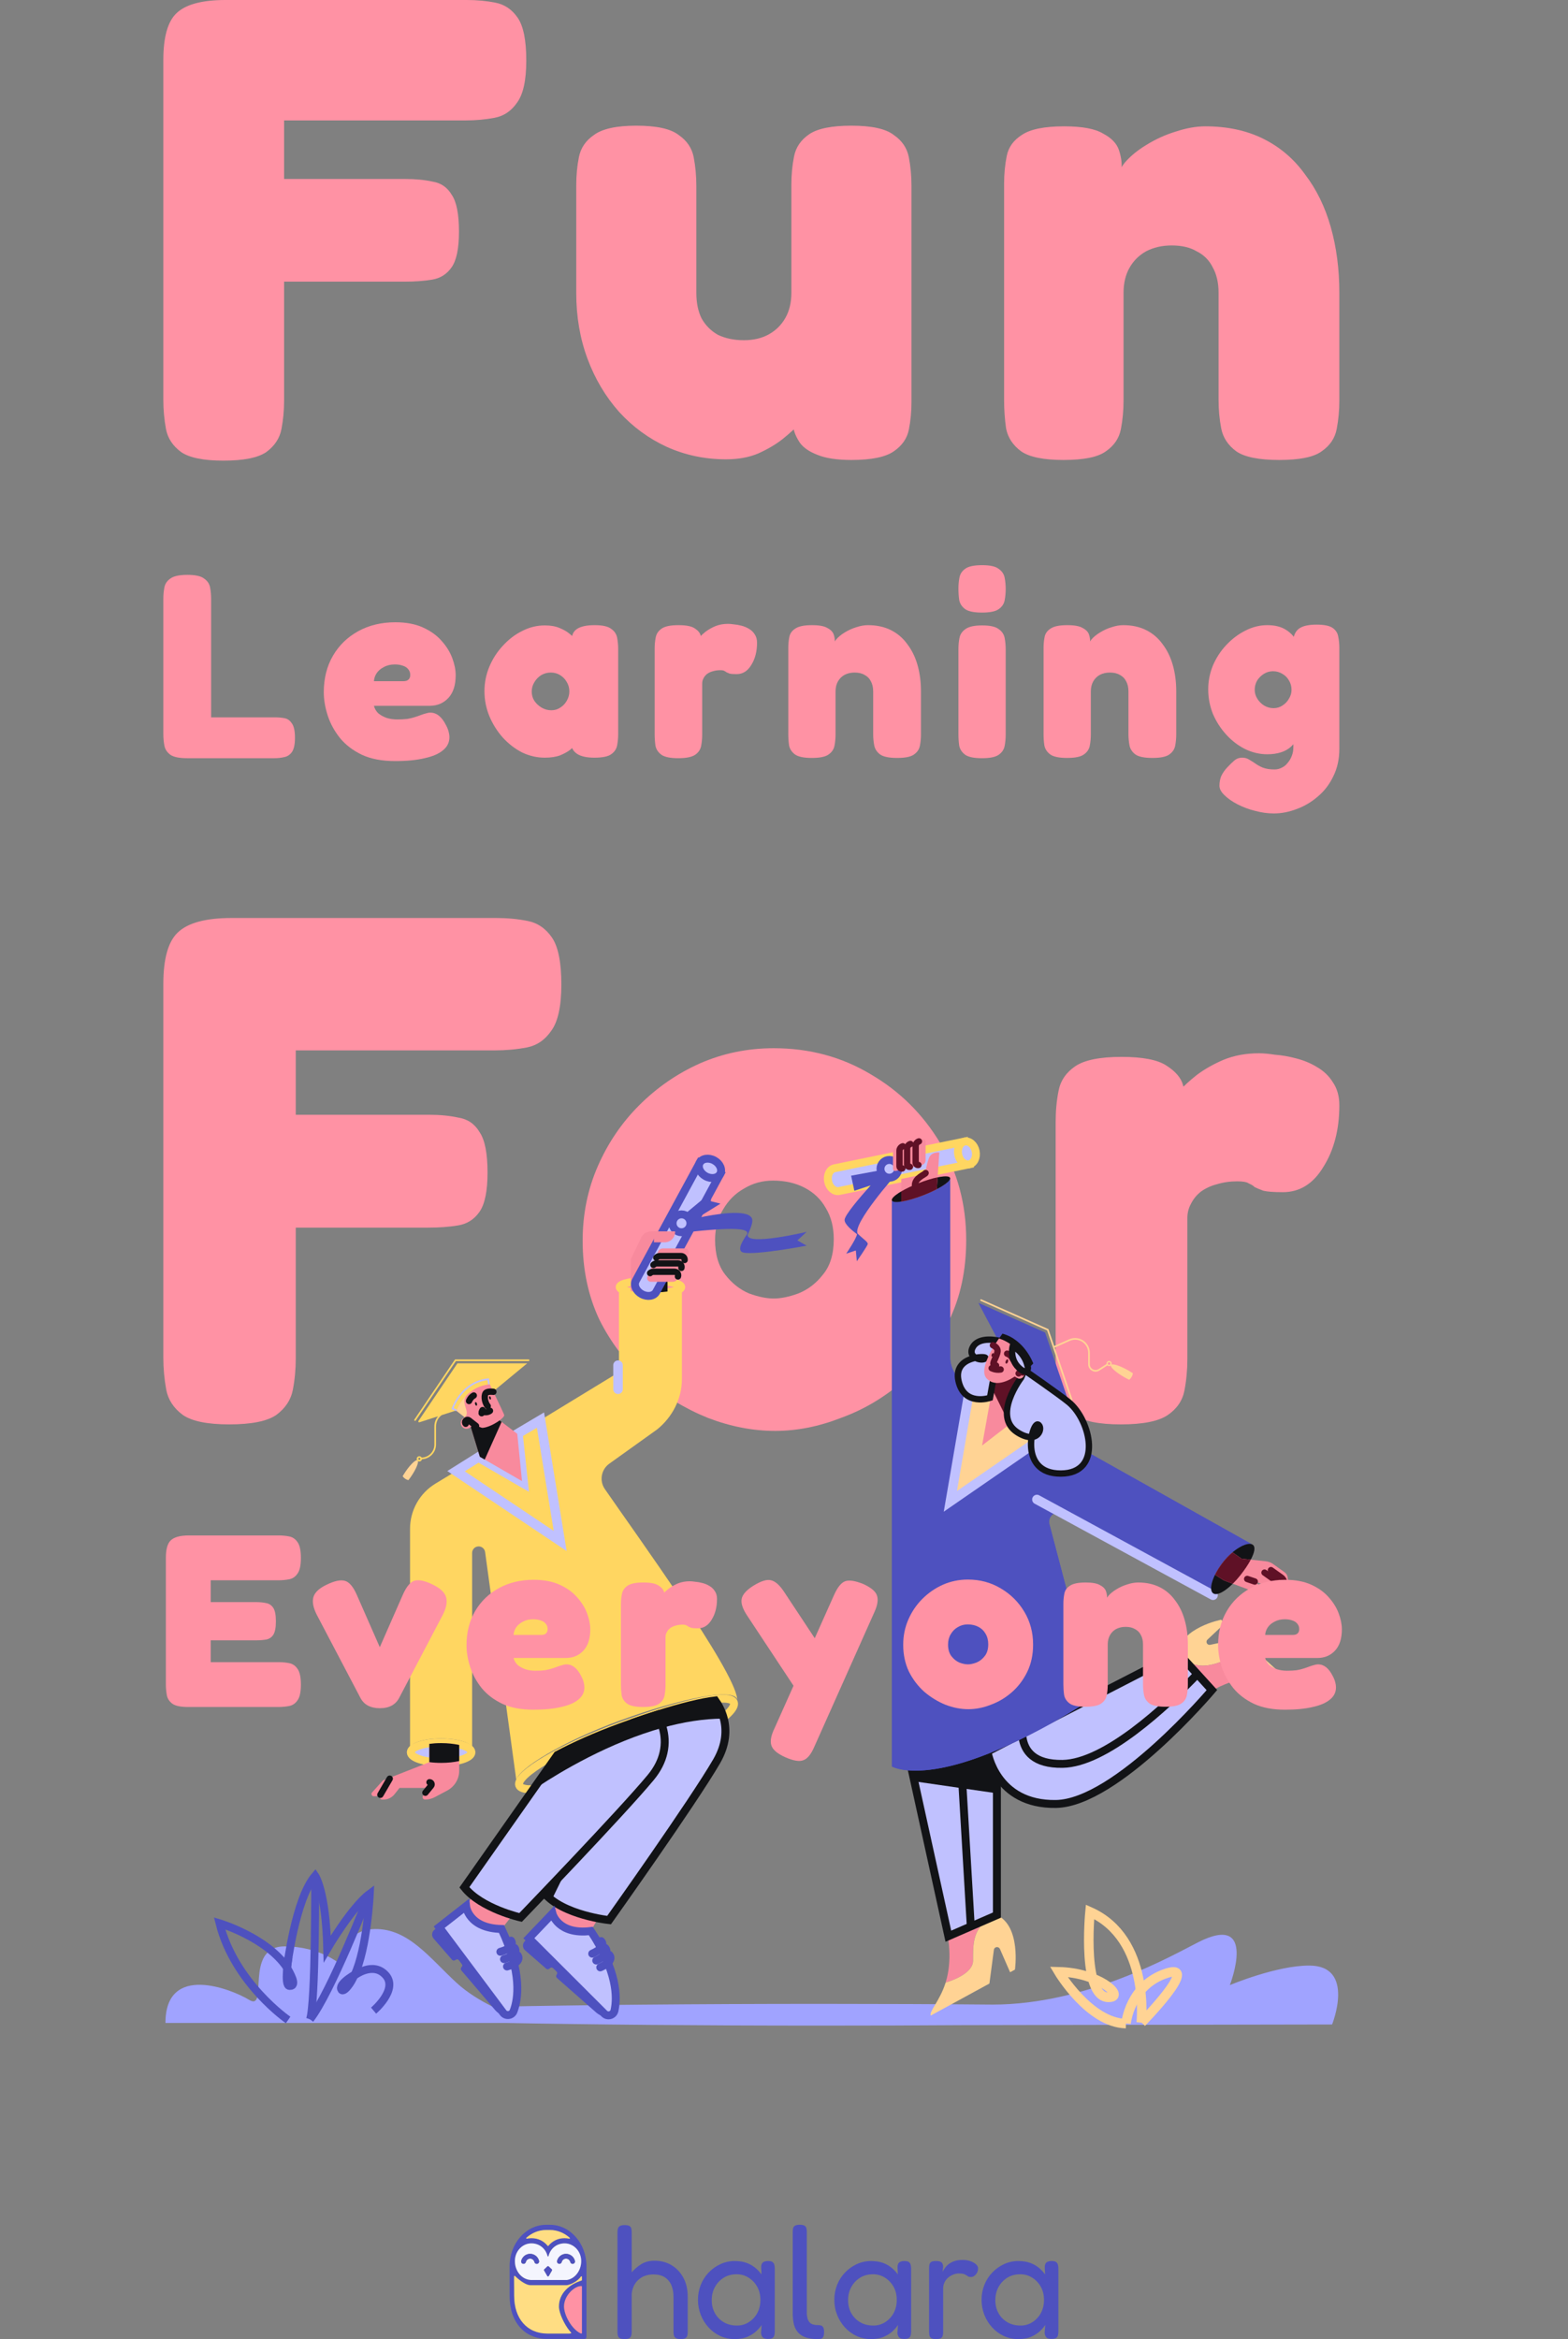 <svg width="480" height="716" viewBox="0 0 480 716" fill="none" xmlns="http://www.w3.org/2000/svg">
<rect x="0" y="0" width="480" height="716" fill="#808080" stroke="none"/>
<path d="M68.383 141C62.322 141 58.013 140.127 55.454 138.381C52.895 136.501 51.346 134.151 50.808 131.331C50.269 128.377 50 125.423 50 122.469V18.33C50 11.347 51.346 6.58 54.04 4.029C56.868 1.343 61.851 0 68.989 0H142.925C146.023 0 148.918 0.269 151.612 0.806C154.44 1.343 156.73 2.887 158.48 5.439C160.231 7.99 161.106 12.354 161.106 18.531C161.106 24.574 160.164 28.871 158.278 31.423C156.528 33.974 154.238 35.519 151.41 36.056C148.582 36.593 145.619 36.861 142.521 36.861H86.968V54.789H124.138C127.236 54.789 129.997 55.057 132.421 55.594C134.98 55.997 136.932 57.34 138.279 59.623C139.761 61.771 140.501 65.531 140.501 70.903C140.501 76.006 139.761 79.631 138.279 81.78C136.798 83.929 134.778 85.204 132.219 85.607C129.795 86.01 127.034 86.211 123.936 86.211H86.968V122.67C86.968 125.624 86.699 128.511 86.16 131.331C85.621 134.151 84.073 136.501 81.514 138.381C78.955 140.127 74.578 141 68.383 141Z" fill="#FF92A4"/>
<path d="M222.258 140.597C215.793 140.597 209.733 139.321 204.077 136.77C198.555 134.219 193.707 130.66 189.532 126.094C185.357 121.394 182.125 115.956 179.835 109.779C177.546 103.601 176.401 96.887 176.401 89.636V56.803C176.401 53.714 176.67 50.827 177.209 48.141C177.748 45.321 179.297 43.039 181.855 41.293C184.414 39.413 188.724 38.473 194.784 38.473C200.979 38.473 205.289 39.413 207.713 41.293C210.272 43.039 211.821 45.321 212.359 48.141C212.898 50.961 213.167 53.916 213.167 57.004V89.636C213.167 92.724 213.706 95.343 214.783 97.491C215.995 99.64 217.679 101.319 219.834 102.527C222.123 103.601 224.749 104.139 227.712 104.139C230.675 104.139 233.234 103.534 235.389 102.326C237.543 101.117 239.227 99.439 240.439 97.29C241.651 95.141 242.257 92.59 242.257 89.636V56.601C242.257 53.513 242.526 50.626 243.065 47.94C243.604 45.12 245.153 42.837 247.711 41.091C250.27 39.346 254.58 38.473 260.64 38.473C266.835 38.473 271.145 39.413 273.569 41.293C276.128 43.039 277.677 45.321 278.215 48.141C278.754 50.961 279.023 53.849 279.023 56.803V123.073C279.023 126.027 278.754 128.847 278.215 131.533C277.677 134.219 276.128 136.434 273.569 138.18C271.01 139.926 266.7 140.799 260.64 140.799C256.196 140.799 252.694 140.261 250.135 139.187C247.711 138.247 245.961 137.039 244.883 135.561C243.806 133.95 243.132 132.406 242.863 130.929C242.728 129.317 242.661 127.974 242.661 126.9L246.095 127.907C246.095 127.907 245.557 128.579 244.479 129.921C243.402 131.13 241.786 132.607 239.631 134.353C237.611 135.964 235.119 137.441 232.156 138.784C229.328 139.993 226.029 140.597 222.258 140.597Z" fill="#FF92A4"/>
<path d="M325.559 140.799C319.498 140.799 315.189 139.926 312.63 138.18C310.071 136.3 308.522 133.95 307.984 131.13C307.58 128.31 307.378 125.423 307.378 122.469V56.199C307.378 53.244 307.647 50.424 308.186 47.739C308.724 45.053 310.273 42.904 312.832 41.293C315.391 39.547 319.7 38.674 325.761 38.674C331.282 38.674 335.255 39.413 337.679 40.89C340.238 42.233 341.854 43.911 342.528 45.926C343.201 47.94 343.47 49.82 343.336 51.566C343.336 53.177 343.47 54.184 343.74 54.587L342.124 55.796C341.989 53.781 342.73 51.767 344.346 49.753C346.097 47.739 348.319 45.926 351.012 44.314C353.84 42.569 356.803 41.226 359.901 40.286C363.133 39.211 366.163 38.674 368.991 38.674C375.725 38.674 381.651 39.95 386.768 42.501C391.886 45.053 396.128 48.679 399.495 53.379C402.997 57.944 405.623 63.316 407.374 69.493C409.124 75.67 410 82.384 410 89.636V122.67C410 125.624 409.73 128.511 409.192 131.331C408.653 134.151 407.104 136.434 404.545 138.18C402.121 139.926 397.812 140.799 391.617 140.799C385.422 140.799 381.045 139.926 378.486 138.18C375.927 136.3 374.378 133.95 373.84 131.13C373.301 128.31 373.032 125.423 373.032 122.469V89.636C373.032 86.547 372.426 83.929 371.213 81.78C370.136 79.631 368.52 78.02 366.365 76.946C364.345 75.737 361.786 75.133 358.689 75.133C355.726 75.133 353.1 75.737 350.81 76.946C348.655 78.154 346.972 79.833 345.76 81.981C344.548 84.13 343.942 86.681 343.942 89.636V122.67C343.942 125.624 343.672 128.511 343.134 131.331C342.595 134.151 341.046 136.434 338.487 138.18C336.063 139.926 331.754 140.799 325.559 140.799Z" fill="#FF92A4"/>
<path d="M57.276 232.084C54.877 232.084 53.171 231.737 52.158 231.042C51.146 230.294 50.533 229.359 50.32 228.236C50.106 227.06 50 225.885 50 224.709V183.262C50 182.086 50.106 180.937 50.32 179.814C50.533 178.692 51.146 177.783 52.158 177.089C53.171 176.34 54.904 175.966 57.356 175.966C59.807 175.966 61.513 176.34 62.473 177.089C63.485 177.783 64.098 178.692 64.312 179.814C64.525 180.937 64.631 182.113 64.631 183.342V219.578H84.14C85.153 219.578 86.112 219.658 87.019 219.819C87.978 219.979 88.751 220.513 89.337 221.422C89.977 222.277 90.297 223.747 90.297 225.831C90.297 227.862 89.977 229.332 89.337 230.241C88.698 231.096 87.898 231.603 86.939 231.764C86.033 231.977 85.073 232.084 84.06 232.084H57.276Z" fill="#FF92A4"/>
<path d="M120.946 232.966C116.949 232.966 113.564 232.325 110.792 231.042C108.02 229.706 105.782 227.996 104.076 225.911C102.37 223.774 101.118 221.475 100.318 219.017C99.518 216.558 99.119 214.18 99.119 211.882C99.119 207.66 100.051 203.945 101.917 200.738C103.783 197.532 106.368 195.02 109.673 193.203C112.977 191.385 116.762 190.477 121.026 190.477C124.331 190.477 127.156 191.011 129.501 192.08C131.847 193.149 133.739 194.512 135.178 196.169C136.671 197.826 137.763 199.589 138.456 201.46C139.149 203.331 139.496 205.068 139.496 206.671C139.496 209.717 138.749 212.042 137.257 213.646C135.764 215.249 133.846 216.051 131.5 216.051H114.47C114.683 216.906 115.11 217.654 115.749 218.295C116.442 218.883 117.295 219.364 118.308 219.738C119.32 220.059 120.413 220.219 121.586 220.219C122.759 220.219 123.798 220.166 124.704 220.059C125.61 219.899 126.383 219.712 127.023 219.498C127.716 219.284 128.329 219.07 128.862 218.857C129.448 218.643 129.954 218.482 130.381 218.376C130.861 218.215 131.314 218.135 131.74 218.135C132.7 218.135 133.579 218.456 134.379 219.097C135.178 219.738 135.898 220.7 136.537 221.983C136.91 222.678 137.177 223.346 137.337 223.987C137.497 224.575 137.577 225.136 137.577 225.671C137.577 227.274 136.91 228.61 135.578 229.679C134.299 230.748 132.433 231.55 129.981 232.084C127.529 232.672 124.518 232.966 120.946 232.966ZM114.47 208.515H123.425C124.171 208.515 124.704 208.354 125.024 208.034C125.397 207.713 125.584 207.232 125.584 206.591C125.584 205.896 125.37 205.308 124.944 204.827C124.571 204.346 124.038 203.999 123.345 203.785C122.652 203.518 121.826 203.384 120.866 203.384C119.587 203.384 118.468 203.651 117.508 204.186C116.549 204.667 115.802 205.308 115.269 206.11C114.79 206.858 114.523 207.66 114.47 208.515Z" fill="#FF92A4"/>
<path d="M181.964 231.924C179.565 231.924 177.78 231.523 176.607 230.722C175.488 229.92 174.955 229.011 175.008 227.996H176.127C175.861 228.37 175.328 228.878 174.528 229.519C173.782 230.107 172.769 230.668 171.49 231.203C170.211 231.684 168.638 231.924 166.773 231.924C164.374 231.924 162.055 231.39 159.817 230.321C157.631 229.198 155.659 227.675 153.9 225.751C152.194 223.827 150.835 221.662 149.822 219.257C148.81 216.799 148.303 214.233 148.303 211.561C148.303 208.942 148.81 206.43 149.822 204.025C150.835 201.62 152.221 199.482 153.98 197.612C155.739 195.688 157.711 194.191 159.897 193.122C162.082 192 164.374 191.439 166.773 191.439C168.585 191.439 170.104 191.706 171.33 192.241C172.609 192.775 173.622 193.363 174.368 194.004C175.168 194.646 175.701 195.18 175.967 195.608H175.088C175.035 194.271 175.568 193.229 176.687 192.481C177.86 191.733 179.645 191.359 182.044 191.359C184.443 191.359 186.122 191.733 187.081 192.481C188.094 193.176 188.707 194.084 188.92 195.207C189.133 196.329 189.24 197.478 189.24 198.654V224.709C189.24 225.885 189.133 227.034 188.92 228.156C188.707 229.278 188.094 230.187 187.081 230.882C186.122 231.577 184.416 231.924 181.964 231.924ZM168.772 217.413C169.784 217.413 170.69 217.146 171.49 216.612C172.343 216.077 173.009 215.383 173.489 214.527C174.022 213.619 174.288 212.657 174.288 211.641C174.288 210.572 174.022 209.61 173.489 208.755C173.009 207.9 172.343 207.205 171.49 206.671C170.637 206.136 169.678 205.869 168.612 205.869C167.546 205.869 166.559 206.136 165.653 206.671C164.8 207.205 164.107 207.927 163.574 208.835C163.041 209.691 162.775 210.653 162.775 211.722C162.775 212.737 163.041 213.672 163.574 214.527C164.161 215.383 164.907 216.077 165.813 216.612C166.719 217.146 167.705 217.413 168.772 217.413Z" fill="#FF92A4"/>
<path d="M207.601 232.084C205.202 232.084 203.496 231.737 202.484 231.042C201.471 230.294 200.858 229.359 200.645 228.236C200.485 227.06 200.405 225.885 200.405 224.709V198.574C200.405 197.345 200.511 196.196 200.725 195.127C200.938 194.004 201.551 193.096 202.564 192.401C203.576 191.706 205.282 191.359 207.681 191.359C210.026 191.359 211.678 191.679 212.638 192.321C213.651 192.962 214.264 193.684 214.477 194.485C214.69 195.233 214.797 195.821 214.797 196.249L213.517 195.768C213.517 195.768 213.73 195.527 214.157 195.046C214.583 194.565 215.196 194.004 215.996 193.363C216.849 192.722 217.835 192.16 218.954 191.679C220.127 191.198 221.433 190.958 222.872 190.958C223.352 190.958 223.938 191.011 224.631 191.118C225.377 191.172 226.15 191.305 226.95 191.519C227.802 191.733 228.575 192.053 229.268 192.481C230.015 192.909 230.601 193.47 231.027 194.165C231.507 194.859 231.747 195.714 231.747 196.73C231.747 199.402 231.161 201.674 229.988 203.544C228.869 205.415 227.376 206.35 225.51 206.35C224.498 206.35 223.778 206.297 223.352 206.19C222.925 206.03 222.605 205.896 222.392 205.789C222.232 205.629 222.019 205.495 221.753 205.388C221.539 205.228 221.113 205.148 220.473 205.148C219.674 205.148 218.928 205.255 218.235 205.468C217.595 205.629 217.009 205.896 216.476 206.27C215.996 206.644 215.623 207.098 215.356 207.633C215.09 208.114 214.956 208.648 214.956 209.236V224.869C214.956 226.045 214.85 227.194 214.637 228.316C214.423 229.439 213.81 230.347 212.798 231.042C211.785 231.737 210.053 232.084 207.601 232.084Z" fill="#FF92A4"/>
<path d="M248.509 232.004C246.11 232.004 244.404 231.657 243.392 230.962C242.379 230.214 241.766 229.278 241.553 228.156C241.393 227.034 241.313 225.885 241.313 224.709V198.333C241.313 197.158 241.419 196.035 241.633 194.966C241.846 193.897 242.459 193.042 243.471 192.401C244.484 191.706 246.19 191.359 248.589 191.359C250.774 191.359 252.346 191.653 253.306 192.241C254.319 192.775 254.958 193.443 255.225 194.245C255.491 195.046 255.598 195.795 255.545 196.489C255.545 197.131 255.598 197.532 255.705 197.692L255.065 198.173C255.012 197.371 255.305 196.57 255.944 195.768C256.637 194.966 257.517 194.245 258.583 193.603C259.702 192.909 260.875 192.374 262.101 192C263.38 191.572 264.579 191.359 265.699 191.359C268.364 191.359 270.709 191.866 272.735 192.882C274.76 193.897 276.439 195.34 277.772 197.211C279.158 199.028 280.197 201.166 280.89 203.624C281.583 206.083 281.93 208.755 281.93 211.641V224.789C281.93 225.965 281.823 227.114 281.61 228.236C281.397 229.359 280.784 230.267 279.771 230.962C278.811 231.657 277.106 232.004 274.654 232.004C272.202 232.004 270.469 231.657 269.457 230.962C268.444 230.214 267.831 229.278 267.618 228.156C267.405 227.034 267.298 225.885 267.298 224.709V211.641C267.298 210.412 267.058 209.37 266.578 208.515C266.152 207.66 265.512 207.018 264.659 206.591C263.86 206.11 262.847 205.869 261.621 205.869C260.448 205.869 259.409 206.11 258.503 206.591C257.65 207.072 256.984 207.74 256.504 208.595C256.024 209.45 255.784 210.466 255.784 211.641V224.789C255.784 225.965 255.678 227.114 255.465 228.236C255.251 229.359 254.638 230.267 253.626 230.962C252.666 231.657 250.961 232.004 248.509 232.004Z" fill="#FF92A4"/>
<path d="M300.591 232.084C298.193 232.084 296.487 231.737 295.474 231.042C294.462 230.294 293.849 229.359 293.635 228.236C293.476 227.114 293.396 225.965 293.396 224.789V198.654C293.396 197.478 293.502 196.356 293.715 195.287C293.929 194.165 294.542 193.256 295.554 192.561C296.567 191.813 298.273 191.439 300.671 191.439C303.07 191.439 304.749 191.813 305.709 192.561C306.721 193.256 307.334 194.165 307.548 195.287C307.761 196.409 307.867 197.585 307.867 198.814V224.869C307.867 226.045 307.761 227.194 307.548 228.316C307.334 229.439 306.721 230.347 305.709 231.042C304.749 231.737 303.043 232.084 300.591 232.084ZM300.591 187.511C298.193 187.511 296.487 187.163 295.474 186.468C294.462 185.72 293.849 184.785 293.635 183.662C293.476 182.54 293.396 181.391 293.396 180.215C293.396 178.986 293.502 177.837 293.715 176.768C293.929 175.646 294.542 174.737 295.554 174.042C296.567 173.347 298.273 173 300.671 173C303.07 173 304.749 173.374 305.709 174.122C306.721 174.817 307.334 175.726 307.548 176.848C307.761 177.97 307.867 179.12 307.867 180.295C307.867 181.471 307.761 182.62 307.548 183.743C307.334 184.865 306.721 185.774 305.709 186.468C304.749 187.163 303.043 187.511 300.591 187.511Z" fill="#FF92A4"/>
<path d="M326.655 232.004C324.256 232.004 322.55 231.657 321.538 230.962C320.525 230.214 319.912 229.278 319.699 228.156C319.539 227.034 319.459 225.885 319.459 224.709V198.333C319.459 197.158 319.565 196.035 319.779 194.966C319.992 193.897 320.605 193.042 321.618 192.401C322.63 191.706 324.336 191.359 326.735 191.359C328.92 191.359 330.493 191.653 331.452 192.241C332.465 192.775 333.104 193.443 333.371 194.245C333.637 195.046 333.744 195.795 333.691 196.489C333.691 197.131 333.744 197.532 333.851 197.692L333.211 198.173C333.158 197.371 333.451 196.57 334.09 195.768C334.783 194.966 335.663 194.245 336.729 193.603C337.848 192.909 339.021 192.374 340.247 192C341.526 191.572 342.726 191.359 343.845 191.359C346.51 191.359 348.855 191.866 350.881 192.882C352.906 193.897 354.585 195.34 355.918 197.211C357.304 199.028 358.343 201.166 359.036 203.624C359.729 206.083 360.076 208.755 360.076 211.641V224.789C360.076 225.965 359.969 227.114 359.756 228.236C359.543 229.359 358.93 230.267 357.917 230.962C356.957 231.657 355.252 232.004 352.8 232.004C350.348 232.004 348.616 231.657 347.603 230.962C346.59 230.214 345.977 229.278 345.764 228.156C345.551 227.034 345.444 225.885 345.444 224.709V211.641C345.444 210.412 345.204 209.37 344.724 208.515C344.298 207.66 343.658 207.018 342.806 206.591C342.006 206.11 340.993 205.869 339.767 205.869C338.595 205.869 337.555 206.11 336.649 206.591C335.796 207.072 335.13 207.74 334.65 208.595C334.17 209.45 333.931 210.466 333.931 211.641V224.789C333.931 225.965 333.824 227.114 333.611 228.236C333.398 229.359 332.785 230.267 331.772 230.962C330.812 231.657 329.107 232.004 326.655 232.004Z" fill="#FF92A4"/>
<path d="M389.931 249C388.066 249 386.147 248.733 384.174 248.198C382.256 247.717 380.47 247.049 378.818 246.194C377.165 245.339 375.833 244.404 374.82 243.388C373.807 242.426 373.301 241.464 373.301 240.502C373.301 239.433 373.487 238.444 373.86 237.536C374.287 236.627 374.9 235.745 375.699 234.89C376.552 233.982 377.298 233.26 377.938 232.726C378.578 232.191 379.351 231.924 380.257 231.924C381.056 231.924 381.749 232.111 382.336 232.485C382.975 232.859 383.615 233.26 384.254 233.688C384.894 234.169 385.667 234.596 386.573 234.97C387.533 235.345 388.732 235.532 390.171 235.532C390.971 235.532 391.717 235.345 392.41 234.97C393.103 234.65 393.689 234.169 394.169 233.527C394.702 232.94 395.128 232.218 395.448 231.363C395.768 230.561 395.928 229.679 395.928 228.717V195.688C396.141 194.084 396.807 192.935 397.927 192.241C399.046 191.546 400.752 191.198 403.044 191.198C405.389 191.198 407.041 191.546 408.001 192.241C408.96 192.935 409.52 193.844 409.68 194.966C409.893 196.035 410 197.158 410 198.333V229.198C410 232.352 409.387 235.158 408.161 237.616C406.988 240.075 405.416 242.132 403.444 243.789C401.471 245.499 399.313 246.782 396.967 247.637C394.622 248.546 392.277 249 389.931 249ZM387.932 230.882C385.587 230.882 383.322 230.347 381.136 229.278C379.004 228.21 377.085 226.74 375.379 224.869C373.674 222.999 372.315 220.887 371.302 218.536C370.342 216.131 369.863 213.619 369.863 211C369.863 208.488 370.342 206.056 371.302 203.705C372.315 201.353 373.674 199.269 375.379 197.451C377.138 195.581 379.084 194.111 381.216 193.042C383.402 191.92 385.64 191.359 387.932 191.359C390.278 191.359 392.197 191.84 393.689 192.802C395.235 193.764 396.434 195.127 397.287 196.89C398.193 198.654 398.833 200.765 399.206 203.224C399.579 205.629 399.766 208.301 399.766 211.241C399.766 215.302 399.419 218.803 398.726 221.743C398.087 224.682 396.914 226.954 395.208 228.557C393.503 230.107 391.077 230.882 387.932 230.882ZM389.851 216.772C390.864 216.772 391.77 216.505 392.57 215.97C393.423 215.436 394.089 214.741 394.569 213.886C395.102 213.031 395.368 212.122 395.368 211.16C395.368 210.091 395.102 209.129 394.569 208.274C394.089 207.419 393.423 206.751 392.57 206.27C391.717 205.736 390.757 205.468 389.691 205.468C388.679 205.468 387.746 205.736 386.893 206.27C386.04 206.805 385.347 207.499 384.814 208.354C384.334 209.21 384.095 210.145 384.095 211.16C384.095 212.122 384.361 213.031 384.894 213.886C385.427 214.741 386.12 215.436 386.973 215.97C387.879 216.505 388.839 216.772 389.851 216.772Z" fill="#FF92A4"/>
<path d="M70.159 436.007C63.513 436.007 58.787 435.047 55.981 433.128C53.175 431.062 51.477 428.478 50.886 425.378C50.295 422.13 50 418.882 50 415.635V301.151C50 293.474 51.477 288.234 54.43 285.429C57.532 282.476 62.996 281 70.824 281H151.904C155.301 281 158.476 281.295 161.43 281.886C164.531 282.476 167.042 284.174 168.962 286.979C170.882 289.784 171.842 294.582 171.842 301.372C171.842 308.016 170.808 312.74 168.74 315.544C166.82 318.349 164.31 320.047 161.208 320.638C158.107 321.228 154.858 321.523 151.461 321.523H90.54V341.231H131.302C134.698 341.231 137.726 341.527 140.384 342.117C143.19 342.56 145.332 344.036 146.809 346.546C148.433 348.908 149.246 353.041 149.246 358.946C149.246 364.556 148.433 368.542 146.809 370.904C145.184 373.266 142.969 374.669 140.163 375.111C137.505 375.554 134.477 375.776 131.08 375.776H90.54V415.856C90.54 419.104 90.245 422.278 89.654 425.378C89.063 428.478 87.365 431.062 84.559 433.128C81.752 435.047 76.953 436.007 70.159 436.007Z" fill="#FF92A4"/>
<path d="M237.29 438C230.497 438 223.629 436.671 216.688 434.014C209.747 431.209 203.322 427.297 197.415 422.278C191.655 417.111 187.003 410.984 183.458 403.898C180.062 396.665 178.363 388.619 178.363 379.762C178.363 371.642 179.914 364.039 183.015 356.953C186.117 349.867 190.326 343.667 195.643 338.353C201.107 332.89 207.31 328.609 214.251 325.509C221.34 322.409 228.872 320.859 236.847 320.859C247.776 320.859 257.671 323.516 266.532 328.831C275.394 333.998 282.483 341.01 287.799 349.867C293.116 358.725 295.775 368.616 295.775 379.54C295.775 388.841 294.002 397.108 290.458 404.341C286.913 411.575 282.261 417.701 276.501 422.721C270.742 427.74 264.391 431.504 257.45 434.014C250.656 436.671 243.936 438 237.29 438ZM236.847 397.477C239.063 397.477 241.573 396.96 244.379 395.927C247.333 394.746 249.844 392.827 251.911 390.169C254.127 387.512 255.234 383.895 255.234 379.319C255.234 375.628 254.422 372.454 252.798 369.797C251.321 367.14 249.179 365.073 246.373 363.597C243.567 362.12 240.318 361.382 236.626 361.382C233.377 361.382 230.423 362.194 227.765 363.818C225.106 365.294 222.965 367.435 221.34 370.24C219.716 372.897 218.903 375.997 218.903 379.54C218.903 383.969 219.937 387.512 222.005 390.169C224.072 392.827 226.509 394.746 229.315 395.927C232.121 396.96 234.632 397.477 236.847 397.477Z" fill="#FF92A4"/>
<path d="M343.097 436.007C336.451 436.007 331.725 435.047 328.919 433.128C326.113 431.062 324.415 428.478 323.824 425.378C323.381 422.13 323.16 418.882 323.16 415.635V343.446C323.16 340.05 323.455 336.876 324.046 333.924C324.636 330.824 326.335 328.314 329.141 326.395C331.947 324.476 336.673 323.516 343.319 323.516C349.817 323.516 354.395 324.402 357.054 326.173C359.86 327.945 361.558 329.938 362.149 332.152C362.74 334.219 363.035 335.843 363.035 337.024L359.491 335.695C359.491 335.695 360.081 335.031 361.263 333.702C362.444 332.374 364.143 330.824 366.358 329.052C368.721 327.281 371.453 325.731 374.555 324.402C377.804 323.073 381.422 322.409 385.41 322.409C386.739 322.409 388.364 322.557 390.284 322.852C392.351 323 394.493 323.369 396.708 323.959C399.071 324.55 401.212 325.435 403.132 326.616C405.2 327.797 406.824 329.347 408.006 331.267C409.335 333.186 410 335.548 410 338.353C410 345.734 408.375 352.008 405.126 357.175C402.025 362.342 397.889 364.925 392.72 364.925C389.914 364.925 387.921 364.778 386.739 364.482C385.557 364.039 384.671 363.67 384.081 363.375C383.638 362.932 383.047 362.563 382.308 362.268C381.718 361.825 380.536 361.604 378.764 361.604C376.549 361.604 374.481 361.899 372.561 362.489C370.789 362.932 369.164 363.67 367.687 364.704C366.358 365.737 365.324 366.992 364.586 368.468C363.847 369.797 363.478 371.273 363.478 372.897V416.078C363.478 419.325 363.183 422.499 362.592 425.599C362.001 428.7 360.303 431.209 357.497 433.128C354.691 435.047 349.891 436.007 343.097 436.007Z" fill="#FF92A4"/>
<path d="M407.783 619.692L295.185 619.893C281.384 619.989 266.723 620.037 251.518 620.037C214.507 620.037 180.678 619.73 154.804 619.223H50.649C50.649 600.789 70.898 608.886 76.237 612.14C82.445 615.921 74.451 595.792 87.125 595.792C97.975 595.792 104.183 601.258 104.183 601.258C104.183 601.258 104.479 590.633 114.766 590.48C125.052 590.327 131.585 599.41 139.704 606.886C143.056 609.968 147.087 612.418 150.897 614.284C177.23 613.729 212.607 613.385 251.518 613.385C269.951 613.385 287.583 613.461 303.848 613.605C332.75 613.605 359.216 598.377 366.723 594.558C385.271 585.101 376.484 607.642 376.484 607.642C376.484 607.642 390.782 601.612 400.839 601.66C415.042 601.717 407.783 619.692 407.783 619.692Z" fill="#A0A3FF"/>
<path d="M349.359 619.137C349.359 619.137 352.206 593.467 333.676 585.206C333.676 585.206 330.945 613.136 340.19 611.308C343.657 610.619 336.217 603.842 324.087 603.555C324.087 603.555 333.38 619.204 344.67 619.424" stroke="#FFD394" stroke-width="2.914" stroke-miterlimit="10"/>
<path d="M344.707 619.386C344.707 619.386 345.777 607.642 357.2 603.986C367.515 600.693 349.464 619.099 349.464 619.099" stroke="#FFD394" stroke-width="2.914" stroke-miterlimit="10"/>
<path d="M88.203 618.314C88.203 618.314 71.823 607.067 67.21 588.719C67.21 588.719 81.709 593.064 87.86 602.31C87.86 602.31 90.381 581.263 96.475 574.18C96.475 574.18 99.77 578.927 100.18 596.52C100.18 596.52 107.649 583.771 113.208 579.655C113.208 579.655 112.444 596.242 108.471 604.713C108.471 604.713 114.211 600.233 118.089 604.627C121.966 609.02 114.364 615.452 114.364 615.452" stroke="#4E51BF" stroke-width="2.428" stroke-miterlimit="10"/>
<path d="M96.485 574.802C96.485 574.802 96.647 613.145 94.909 618.113" stroke="#4E51BF" stroke-width="2.428" stroke-miterlimit="10"/>
<path d="M112.674 580.622C112.674 580.622 101.251 610.035 94.909 618.113" stroke="#4E51BF" stroke-width="2.428" stroke-miterlimit="10"/>
<path d="M108.298 604.847C107.878 606.388 104.984 610.638 104.411 608.81C103.847 606.981 109.053 604.024 110.361 603.536" stroke="#4E51BF" stroke-width="2.428" stroke-miterlimit="10"/>
<path d="M87.869 602.32C88.642 603.813 91.259 608.005 88.614 607.9C86.885 607.833 88.337 599.037 88.337 599.037" stroke="#4E51BF" stroke-width="2.428" stroke-miterlimit="10"/>
<path d="M303.808 586.795C297.313 589.983 297.924 596.099 297.867 600.205C297.8 604.579 289.471 606.867 289.471 606.867C291.687 599.87 290.111 592.663 290.111 592.663L303.808 586.795Z" fill="#F88A9D"/>
<path d="M310.695 602.904L309.214 603.708L306.11 596.597C305.948 596.223 305.585 596.003 305.212 596.003C305.088 596.003 304.954 596.032 304.83 596.08C304.515 596.214 304.286 596.511 304.248 596.855L302.882 607.164L284.916 616.965C284.381 615.682 287.715 612.466 289.482 606.867C289.482 606.867 297.82 604.579 297.877 600.205C297.934 596.099 297.333 589.973 303.818 586.796L305.184 586.212C312.633 589.648 310.695 602.904 310.695 602.904Z" fill="#FFD394"/>
<path d="M305.175 535.713V586.212L290.314 592.672L279.177 541.972C284.163 542.164 292.472 541.111 305.175 535.713Z" fill="#C0C1FF" stroke="#121316" stroke-width="2.428" stroke-miterlimit="10"/>
<path d="M294.249 540.154L297.181 589.667" stroke="#121316" stroke-width="2.428" stroke-miterlimit="10"/>
<path d="M305.175 535.713V548.931L279.884 545.265L279.177 541.972C284.163 542.164 292.472 541.111 305.175 535.713Z" fill="#121316"/>
<path d="M380.076 501.447L370.468 503.476C370.143 503.543 369.818 503.438 369.589 503.199C369.427 503.017 369.341 502.797 369.341 502.567C369.341 502.318 369.436 502.069 369.637 501.887L374.985 496.862L373.801 495.8C373.801 495.8 361.385 498.241 360.678 506.003L361.623 507.037C366.504 511.842 371.767 509.363 375.444 508.118C378.958 506.931 383.151 512.397 383.982 513.526C383.992 513.526 384.011 513.526 384.021 513.526C389.56 513.344 393.486 515.316 394.45 514.426L380.076 501.447Z" fill="#FFD394"/>
<path d="M361.633 507.037C366.513 511.842 371.776 509.363 375.453 508.118C379.369 506.798 384.039 513.526 384.039 513.526C377.105 513.746 371.193 517.431 371.193 517.431L361.633 507.037Z" fill="#F88A9D"/>
<path d="M302.301 536.143C302.301 536.143 304.717 552.501 323.256 552.195C341.795 551.888 370.992 517.336 370.992 517.336L360.725 506.06L302.301 536.143Z" fill="#C0C1FF" stroke="#121316" stroke-width="2.428" stroke-miterlimit="10"/>
<path d="M312.989 531.702C313.6 536.009 316.484 540.068 325.281 539.924C338.347 539.714 356.809 522.533 366.57 512.406" stroke="#121316" stroke-width="2.428" stroke-miterlimit="10"/>
<path d="M383.219 472.694C381.528 472.053 377.507 474.254 374.48 478.083C371.223 482.189 369.905 486.554 371.337 487.693L325.463 463.247C323.209 462.051 320.612 464.099 321.251 466.569L335.139 519.288C288.1 549.878 273.019 540.709 273.019 540.709V367.466C273.019 367.476 273.019 367.476 273.028 367.485C273.429 368.509 277.737 367.791 282.656 365.868C287.183 364.106 290.64 361.943 290.86 360.814L290.87 360.804V415.39C290.87 418.817 292.713 421.966 295.693 423.641L383.219 472.694Z" fill="#4E51BF"/>
<path d="M383.219 472.694C381.528 472.053 377.507 474.254 374.48 478.083C371.223 482.189 369.905 486.554 371.337 487.693L325.463 463.247C323.209 462.051 320.612 464.099 321.251 466.569L335.139 519.499C323.181 527.28 313.286 532.276 305.177 535.722C292.474 541.111 284.165 542.173 279.179 541.982C274.833 541.819 273.019 540.709 273.019 540.709V367.466C273.019 367.476 273.019 367.476 273.028 367.485C273.429 368.509 277.737 367.791 282.656 365.868C287.183 364.106 290.64 361.943 290.86 360.814L290.87 360.804V415.39C290.87 418.817 292.713 421.966 295.693 423.641L383.219 472.694Z" fill="#4E51BF"/>
<path d="M317.421 458.998L371.337 488.305" stroke="#C0C1FF" stroke-width="2.914" stroke-miterlimit="10" stroke-linecap="round"/>
<path d="M296.973 424.349L290.927 459.562L321.787 438.266L296.973 424.349Z" fill="#FFD394"/>
<path d="M296.973 424.349L290.927 459.562L321.787 438.266" stroke="#C0C1FF" stroke-width="2.914" stroke-miterlimit="10" stroke-linecap="round"/>
<path d="M296.727 356.383L256.89 364.566C255.419 364.872 253.9 363.561 253.508 361.637C253.117 359.713 253.996 357.914 255.466 357.608L295.304 349.424L296.727 356.383Z" fill="#C0C1FF" stroke="#FFD661" stroke-width="2.428" stroke-miterlimit="10" stroke-linecap="round"/>
<path d="M296.713 356.388C298.185 356.086 299.061 354.283 298.668 352.362C298.275 350.441 296.762 349.129 295.29 349.431C293.817 349.734 292.942 351.536 293.335 353.457C293.728 355.379 295.24 356.691 296.713 356.388Z" fill="#C0C1FF" stroke="#FFD661" stroke-width="2.428" stroke-miterlimit="10" stroke-linecap="round"/>
<path d="M273.994 359.867C273.994 359.867 261.11 374.377 262.514 377.574C264.348 379.402 265.838 380.206 265.618 380.885C265.379 381.622 262.294 386.073 262.294 386.073L261.989 382.771L259.037 383.747C259.037 383.747 262.151 379.191 262.351 377.794C261.072 376.817 258.464 374.788 258.55 373.372C258.646 371.869 263.211 366.528 266.525 362.843L261.53 364.499L260.546 359.876L269.534 358.22L273.994 359.867Z" fill="#4E51BF"/>
<path d="M272.247 360.498C273.745 360.498 274.96 359.281 274.96 357.78C274.96 356.279 273.745 355.062 272.247 355.062C270.749 355.062 269.535 356.279 269.535 357.78C269.535 359.281 270.749 360.498 272.247 360.498Z" fill="#C0C1FF" stroke="#4E51BF" stroke-width="2.428" stroke-miterlimit="10"/>
<path d="M290.86 360.814C290.641 361.944 287.183 364.107 282.656 365.868C277.737 367.782 273.43 368.51 273.029 367.485C273.029 367.476 273.029 367.476 273.019 367.466C272.675 366.433 276.324 364.068 281.214 362.164C286.133 360.249 290.44 359.522 290.841 360.546C290.87 360.623 290.88 360.709 290.86 360.814Z" fill="#121316"/>
<path d="M287.547 352.774L287.022 360.374L286.774 364.011C285.58 364.643 284.176 365.274 282.657 365.868C280.078 366.873 277.671 367.543 275.905 367.82V360.872L283.154 359.378C283.154 359.378 283.555 356.785 284.319 354.612C285.074 352.43 287.547 352.774 287.547 352.774Z" fill="#F88A9D"/>
<path d="M283.353 359.062C283.248 359.493 280.096 360.498 280.096 362.795" stroke="#5F1126" stroke-width="1.942" stroke-miterlimit="10" stroke-linecap="round"/>
<path d="M287.022 360.374L286.774 364.011C285.58 364.643 284.176 365.274 282.657 365.868C280.078 366.873 277.671 367.543 275.905 367.82V364.681C277.318 363.848 279.161 362.968 281.215 362.164C283.354 361.321 285.379 360.709 287.022 360.374Z" fill="#5F1126"/>
<path d="M282.275 356.574L274.185 358.431C273.755 358.526 273.354 358.182 273.354 357.703V352.784C273.354 352.123 273.755 351.549 274.338 351.357L282.332 348.744C282.838 348.582 283.344 348.984 283.344 349.548V355.157C283.335 355.837 282.896 356.43 282.275 356.574Z" fill="#F88A9D"/>
<path d="M276.22 357.665C275.781 357.761 275.36 357.426 275.36 356.966V352.248C275.36 351.616 275.771 351.061 276.373 350.879" stroke="#5F1126" stroke-width="1.942" stroke-miterlimit="10" stroke-linecap="round"/>
<path d="M278.55 357.158C278.111 357.254 277.691 356.909 277.691 356.44V351.578C277.691 350.927 278.101 350.353 278.703 350.171" stroke="#5F1126" stroke-width="1.942" stroke-miterlimit="10" stroke-linecap="round"/>
<path d="M281.157 356.603C280.718 356.698 280.298 356.344 280.298 355.866V350.831C280.298 350.161 280.709 349.568 281.31 349.376" stroke="#5F1126" stroke-width="1.942" stroke-miterlimit="10" stroke-linecap="round"/>
<path d="M379.665 482.208C376.408 486.324 372.76 488.822 371.327 487.683C369.895 486.544 371.213 482.189 374.47 478.073C377.507 474.245 381.518 472.043 383.209 472.685L383.543 472.876C384.985 474.025 382.922 478.102 379.665 482.208Z" fill="#121316"/>
<path d="M394.403 489.128L392.235 490.277C391.375 490.736 390.305 490.411 389.847 489.55L387.564 485.3L384.107 484.113C384.489 484.257 385.979 485.022 385.511 487.808L377.392 484.773L374.603 483.73L371.958 482.036C372.579 480.773 373.429 479.413 374.489 478.083C375.377 476.963 376.342 475.987 377.306 475.183L380.067 477.116L382.894 477.423L387.488 477.911C388.223 477.987 388.93 478.236 389.551 478.629L393.218 481.242C393.753 481.624 394.107 482.199 394.193 482.85L394.938 488.076C395.004 488.506 394.785 488.927 394.403 489.128Z" fill="#F88A9D"/>
<path d="M389.064 480.619L392.244 482.888C392.703 483.213 393.009 483.721 393.095 484.285L393.744 488.506C393.792 488.88 393.61 489.243 393.276 489.416" stroke="#5F1126" stroke-width="1.942" stroke-miterlimit="10" stroke-linecap="round"/>
<path d="M387.096 481.376L390.277 483.644C390.735 483.97 391.041 484.477 391.127 485.042L391.776 489.263C391.824 489.636 391.642 490 391.308 490.172" stroke="#5F1126" stroke-width="1.942" stroke-miterlimit="10" stroke-linecap="round"/>
<path d="M384.106 484.104L381.795 483.319" stroke="#5F1126" stroke-width="1.942" stroke-miterlimit="10" stroke-linecap="round"/>
<path d="M382.894 477.423C382.12 478.887 380.993 480.552 379.675 482.218C378.92 483.165 378.156 484.027 377.392 484.773L374.603 483.73L371.958 482.036C372.579 480.773 373.429 479.413 374.489 478.083C375.377 476.963 376.342 475.987 377.306 475.183L380.067 477.116L382.894 477.423Z" fill="#5F1126"/>
<path d="M299.494 398.793L319.924 407.877L327.211 429.24L312.407 418.635L305.502 410.183L299.494 398.793Z" fill="#4E51BF"/>
<path d="M305.501 410.184C305.501 410.184 312.187 411.332 314.881 418.798L316.304 417.362C316.304 417.362 313.715 410.097 306.877 408.231L305.501 410.184Z" fill="#121316"/>
<path d="M345.348 419.458C343.056 418.156 340.936 417.439 340.258 417.697C340.305 417.582 340.334 417.448 340.324 417.314C340.286 416.893 339.942 416.577 339.532 416.577C339.513 416.577 339.494 416.577 339.465 416.577C339.026 416.615 338.701 416.998 338.729 417.439C338.729 417.467 338.739 417.496 338.739 417.515L336.313 419.075C335.769 419.429 335.1 419.449 334.527 419.133C333.954 418.817 333.62 418.243 333.62 417.592V414.098C333.62 412.576 332.865 411.169 331.595 410.327C330.325 409.485 328.729 409.351 327.335 409.944L322.712 412.012L320.955 406.853L300.42 397.731C300.296 397.674 300.143 397.731 300.086 397.865C300.029 397.989 300.086 398.143 300.22 398.2L320.544 407.235L327.793 428.494C327.832 428.599 327.927 428.666 328.032 428.666C328.061 428.666 328.09 428.656 328.118 428.656C328.252 428.608 328.319 428.465 328.281 428.331L322.884 412.5L327.545 410.413C328.787 409.877 330.2 410.002 331.318 410.748C332.445 411.495 333.113 412.739 333.113 414.098V417.592C333.113 418.434 333.553 419.181 334.288 419.583C334.632 419.774 335.005 419.87 335.377 419.87C335.797 419.87 336.218 419.745 336.59 419.506L338.997 417.965C339.14 418.099 339.331 418.176 339.532 418.176C339.551 418.176 339.579 418.176 339.599 418.176C339.771 418.166 339.923 418.099 340.038 417.994C340.038 418.673 341.776 420.195 344.164 421.554C344.68 421.851 345.196 422.119 345.683 422.349C345.979 422.1 346.227 421.803 346.428 421.449C346.628 421.104 346.752 420.731 346.81 420.348C346.351 420.061 345.864 419.755 345.348 419.458ZM339.551 417.774C339.331 417.793 339.15 417.63 339.131 417.419C339.111 417.209 339.274 417.017 339.484 416.998C339.694 416.979 339.885 417.142 339.904 417.352C339.923 417.563 339.761 417.754 339.551 417.774Z" fill="#FFD394"/>
<path d="M304.174 422.77L300.64 442.468L312.684 433.165V420.884L304.174 422.77Z" fill="#F88A9D"/>
<path d="M304.174 422.77L303.735 425.239L309.064 435.959L312.684 433.165V420.884L304.174 422.77Z" fill="#5F1126"/>
<path d="M305.702 410.385C305.702 410.385 299.676 408.882 297.794 412.385C295.912 415.888 301.414 416.855 301.643 415.63C301.748 415.094 291.739 415.103 293.42 422.693C295.167 430.599 303.047 427.881 303.047 427.881L303.964 422.77L305.702 410.385Z" fill="#C0C1FF" stroke="#121316" stroke-width="1.942" stroke-miterlimit="10"/>
<path d="M312.589 421.717C312.589 421.717 303.591 433.471 311.5 438.467C317.842 442.468 319.475 436.83 317.775 436.055C315.931 435.213 311.7 451.101 324.728 451.054C337.784 451.006 333.792 434.667 327.211 429.25C324.069 426.666 313.582 419.439 313.582 419.439L312.589 421.717Z" fill="#C0C1FF" stroke="#121316" stroke-width="1.942" stroke-miterlimit="10"/>
<path d="M312.321 418.769L312.999 419.2C313.658 419.621 313.849 420.492 313.438 421.152L313.305 421.353C312.884 422.014 312.015 422.215 311.356 421.794L310.63 421.334C309.828 421.908 305.005 425.134 302.025 421.928C299.131 418.817 305.817 409.714 305.817 409.714C311.49 411.495 313.706 416.548 313.706 416.548L312.321 418.769Z" fill="#F88A9D"/>
<path d="M303.953 411.782C303.953 411.782 305.52 412.366 305.367 413.716C305.214 415.065 303.801 417.19 304.135 417.554C304.469 417.917 304.918 417.984 304.918 417.984" stroke="#5F1126" stroke-width="1.942" stroke-miterlimit="10" stroke-linecap="round"/>
<path d="M303.572 418.798C303.572 418.798 304.737 419.449 306.323 419.2" stroke="#5F1126" stroke-width="1.942" stroke-miterlimit="10" stroke-linecap="round"/>
<path d="M308.566 416.882C308.701 416.527 308.655 416.179 308.463 416.105C308.27 416.032 308.005 416.261 307.87 416.616C307.734 416.972 307.781 417.32 307.973 417.393C308.165 417.467 308.431 417.238 308.566 416.882Z" fill="#5F1126"/>
<path d="M304.156 414.855C304.269 414.559 304.228 414.268 304.066 414.206C303.903 414.144 303.68 414.334 303.567 414.63C303.454 414.927 303.495 415.217 303.658 415.279C303.82 415.342 304.043 415.152 304.156 414.855Z" fill="#5F1126"/>
<path d="M311.824 420.415C312.091 419.994 312.645 419.87 313.065 420.138" stroke="#5F1126" stroke-width="1.942" stroke-miterlimit="10" stroke-linecap="round"/>
<path d="M308.3 414.357C308.3 414.357 309.465 414.673 310.067 416.06" stroke="#5F1126" stroke-width="1.942" stroke-miterlimit="10" stroke-linecap="round"/>
<path d="M310.039 412.031C310.039 412.031 308.769 416.252 312.408 419.133C314.548 420.827 314.672 418.788 314.672 418.788C314.672 418.788 314.395 414.644 310.039 412.031Z" fill="#C0C1FF" stroke="#121316" stroke-width="1.942" stroke-miterlimit="10"/>
<path d="M225.664 520.197C224.661 516.531 208.1 519.968 189.857 526.62C172.407 532.985 158.224 541.57 158.071 545.026L148.501 475.068C148.358 474.082 147.517 473.355 146.524 473.355C145.97 473.355 145.473 473.575 145.11 473.939C144.748 474.302 144.528 474.8 144.528 475.355V535.1C144.413 533.463 140.201 532.152 135.025 532.152C129.848 532.152 125.645 533.463 125.521 535.1V467.966C125.521 462.3 128.482 457.055 133.315 454.126L139.59 450.326L165.435 434.686L189.475 420.023V394.993C189.475 396.065 193.897 396.927 199.112 396.927C204.318 396.927 208.749 396.075 208.749 394.993V422.128C208.749 428.139 205.817 433.815 201.137 437.567L186.514 448.038C184.022 449.819 183.42 453.283 185.158 455.81C194.852 469.871 224.642 510.903 225.655 519.929C225.664 520.015 225.664 520.111 225.664 520.197Z" fill="#FFD661"/>
<path d="M189.188 417.879V425.249" stroke="#C0C1FF" stroke-width="2.914" stroke-miterlimit="10" stroke-linecap="round"/>
<path d="M139.609 450.326L171.481 471.689L165.455 434.686L158.549 438.783L160.173 453.953L146.477 446.019L139.609 450.326Z" stroke="#C0C1FF" stroke-width="2.914" stroke-miterlimit="10" stroke-linecap="round"/>
<path d="M224.642 521.116C223.496 517.948 208.31 521.604 190.058 528.256C171.806 534.909 157.795 543.322 158.95 546.49C160.096 549.658 175.98 546.385 194.232 539.733C212.484 533.08 225.798 524.284 224.642 521.116Z" stroke="#FFD661" stroke-width="2.428" stroke-miterlimit="10" stroke-linecap="round"/>
<path d="M183.076 587.207L182.026 589.044L180.86 591.093C170.784 592.356 169.008 585.752 169.008 585.752L170.526 582.727C174.595 585.235 179.753 586.565 183.076 587.207Z" fill="#F88A9D"/>
<path d="M219.37 539.149C212.207 551.524 186.448 587.743 186.448 587.743C186.448 587.743 185.101 587.599 183.076 587.207C179.752 586.556 174.595 585.235 170.516 582.727C169.571 582.143 168.692 581.502 167.899 580.784L186.572 542.786L191.29 532.822L193.907 527.29C194.222 527.175 194.537 527.069 194.843 526.964C194.996 526.907 195.149 526.859 195.311 526.801C195.779 526.639 196.237 526.486 196.696 526.332C197.078 526.208 197.45 526.084 197.823 525.95C198.959 525.567 200.077 525.213 201.166 524.868C208.482 522.552 214.738 520.992 218.959 520.513C219.895 521.824 220.965 523.71 221.576 526.074C222.465 529.529 222.36 533.99 219.37 539.149Z" fill="#C0C1FF" stroke="#121316" stroke-width="2.428" stroke-miterlimit="10"/>
<path d="M188.1 615.452C187.775 616.878 186.008 617.386 184.977 616.352L161.892 593.294L169.112 585.742C169.112 585.742 170.784 592.337 180.87 591.083C189.017 603.411 188.998 611.48 188.1 615.452Z" fill="#C0C1FF" stroke="#4E51BF" stroke-width="2.428" stroke-miterlimit="10"/>
<path d="M187.154 616.907C185.588 617.51 183.821 617.194 182.551 616.074L170.497 605.46C170.201 605.192 170.163 604.742 170.411 604.426C170.65 604.129 170.631 603.689 170.354 603.421L169.37 602.464C169.103 602.196 168.673 602.186 168.387 602.435L168.157 602.626C167.88 602.866 167.479 602.866 167.212 602.626L160.736 596.989C159.896 596.261 159.867 594.96 160.66 594.184L161.787 593.093L185.015 616.591C185.684 617.261 186.648 617.29 187.336 616.84L187.154 616.907Z" fill="#4E51BF"/>
<path d="M184.012 594.165C184.012 594.165 185.97 595.907 181.29 598.023" stroke="#4E51BF" stroke-width="2.428" stroke-miterlimit="10" stroke-linecap="round"/>
<path d="M185.244 596.261C185.244 596.261 187.202 598.003 182.522 600.119" stroke="#4E51BF" stroke-width="2.428" stroke-miterlimit="10" stroke-linecap="round"/>
<path d="M186.476 598.358C186.476 598.358 188.434 600.1 183.754 602.215" stroke="#4E51BF" stroke-width="2.428" stroke-miterlimit="10" stroke-linecap="round"/>
<path d="M221.576 526.074C215.368 526.064 209.007 527.146 202.875 528.85C202.388 527.127 201.7 525.758 201.166 524.868C208.482 522.552 214.738 520.992 218.959 520.513C219.905 521.834 220.974 523.719 221.576 526.074Z" fill="#121316"/>
<path d="M156.839 586.24L154.996 588.604L153.544 590.461C143.391 590.26 142.579 583.474 142.579 583.474L144.786 580.306C148.616 583.388 153.792 585.302 156.839 586.24Z" fill="#F88A9D"/>
<path d="M203.085 536.593C202.531 538.957 201.347 541.503 199.169 544.126C190.229 554.913 159.36 586.939 159.36 586.939C159.36 586.939 147.307 584.22 142.159 577.712L162.942 548.127L170.612 537.206C175.903 534.382 182.627 531.386 190.058 528.668C193.935 527.251 197.67 525.978 201.165 524.868C201.691 525.758 202.388 527.136 202.875 528.85C203.486 530.975 203.782 533.635 203.085 536.593Z" fill="#C0C1FF" stroke="#121316" stroke-width="2.428" stroke-miterlimit="10"/>
<path d="M157.211 615.615C156.686 616.983 154.871 617.232 153.993 616.055L134.442 589.915L142.665 583.474C142.665 583.474 143.372 590.26 153.534 590.461C159.847 603.832 158.673 611.815 157.211 615.615Z" fill="#C0C1FF" stroke="#4E51BF" stroke-width="2.428" stroke-miterlimit="10"/>
<path d="M156.075 616.84C154.442 617.213 152.732 616.639 151.643 615.366L141.233 603.153C140.975 602.846 141.004 602.396 141.29 602.119C141.577 601.86 141.605 601.42 141.376 601.114L140.536 600.032C140.306 599.736 139.886 599.659 139.561 599.86L139.313 600.023C139.007 600.214 138.616 600.157 138.377 599.889L132.742 593.409C132.016 592.567 132.169 591.284 133.067 590.633L134.337 589.714L153.983 616.218C154.547 616.974 155.502 617.136 156.247 616.801L156.075 616.84Z" fill="#4E51BF"/>
<path d="M156.419 594.022C156.419 594.022 158.11 596.022 153.172 597.448" stroke="#4E51BF" stroke-width="2.428" stroke-miterlimit="10" stroke-linecap="round"/>
<path d="M157.537 596.271C157.537 596.271 159.228 598.271 154.29 599.697" stroke="#4E51BF" stroke-width="2.428" stroke-miterlimit="10" stroke-linecap="round"/>
<path d="M158.454 598.52C158.454 598.52 160.145 600.52 155.207 601.947" stroke="#4E51BF" stroke-width="2.428" stroke-miterlimit="10" stroke-linecap="round"/>
<path d="M202.885 528.85C198.893 529.96 194.996 531.329 191.299 532.812C175.34 539.254 163.105 548.002 162.952 548.107L170.621 537.186C175.913 534.363 182.637 531.367 190.067 528.649C191.366 528.18 192.646 527.72 193.916 527.27C194.232 527.156 194.547 527.05 194.852 526.945C195.005 526.888 195.158 526.84 195.32 526.782C195.788 526.62 196.247 526.466 196.705 526.313C197.087 526.189 197.46 526.064 197.832 525.93C198.969 525.548 200.086 525.193 201.175 524.849C201.701 525.768 202.388 527.136 202.885 528.85Z" fill="#121316"/>
<path d="M144.318 536.392C144.318 538.058 140.164 539.417 135.035 539.417C129.906 539.417 125.751 538.067 125.751 536.392C125.751 536.373 125.751 536.344 125.751 536.325C125.866 534.688 129.982 533.377 135.035 533.377C140.087 533.377 144.204 534.688 144.318 536.325C144.318 536.344 144.318 536.373 144.318 536.392Z" fill="#C0C1FF" stroke="#FFD661" stroke-width="2.428" stroke-miterlimit="10" stroke-linecap="round"/>
<path d="M140.574 534.143V542.001C140.574 544.547 139.17 546.873 136.935 548.069L133.124 550.099C132.198 550.596 131.157 550.855 130.106 550.855C129.657 550.855 129.352 550.481 129.352 550.089C129.352 549.926 129.409 549.754 129.524 549.61L130.947 547.888C131.147 547.648 130.975 547.294 130.67 547.294H122.293L120.765 549.228C119.953 550.252 118.712 550.855 117.413 550.855H116.973C116.429 550.855 116.095 550.271 116.362 549.802L116.534 549.486C116.009 549.706 115.436 549.831 114.853 549.831H114.414C113.869 549.831 113.535 549.247 113.802 548.778L117.231 544.987L119.61 544.049V544.059L131.424 539.407V533.818C132.542 533.674 133.755 533.588 135.035 533.588C137.107 533.578 139.017 533.789 140.574 534.143Z" fill="#F88A9D"/>
<path d="M119.304 544.451L116.438 549.381" stroke="#121316" stroke-width="1.942" stroke-miterlimit="10" stroke-linecap="round"/>
<path d="M130.221 548.749L131.979 546.595C132.322 546.174 132.026 545.552 131.482 545.552" stroke="#121316" stroke-width="1.942" stroke-miterlimit="10" stroke-linecap="round"/>
<path d="M140.574 534.143V539.053C139.018 539.407 137.107 539.618 135.035 539.618C133.755 539.618 132.542 539.541 131.425 539.388V533.798C132.542 533.655 133.755 533.569 135.035 533.569C137.098 533.578 139.018 533.789 140.574 534.143Z" fill="#121316"/>
<path d="M208.549 393.969C208.549 395.051 204.327 395.903 199.122 395.903C193.916 395.903 189.695 395.051 189.695 393.969C189.695 392.888 193.916 391.998 199.122 391.998C204.327 391.998 208.549 392.897 208.549 393.969Z" stroke="#FFD661" stroke-width="2.428" stroke-miterlimit="10" stroke-linecap="round"/>
<path d="M196.247 395.549C195.082 395.472 194.022 395.357 193.105 395.194V385.901C193.105 385.594 193.172 385.288 193.305 385.01L196.304 378.808C196.858 377.66 198.024 376.932 199.294 376.932H202.971L194.929 391.758C194.891 391.825 194.862 391.892 194.833 391.959C194.365 393.117 194.948 394.601 196.247 395.549Z" fill="#F88A9D"/>
<path d="M203.161 391.787L204.345 389.72V395.328C203.371 395.453 202.273 395.558 201.098 395.606L203.161 391.787Z" fill="#121316"/>
<path d="M220.487 359.33L200.907 395.434C200.182 396.774 198.195 397.09 196.457 396.142C194.718 395.194 193.906 393.347 194.632 392.017L214.212 355.913L220.487 359.33Z" fill="#C0C1FF" stroke="#4E51BF" stroke-width="2.428" stroke-miterlimit="10"/>
<path d="M220.48 359.344C221.205 358.006 220.388 356.156 218.655 355.212C216.921 354.268 214.928 354.587 214.203 355.925C213.477 357.262 214.295 359.112 216.028 360.056C217.761 361 219.754 360.681 220.48 359.344Z" fill="#C0C1FF" stroke="#4E51BF" stroke-width="2.428" stroke-miterlimit="10"/>
<path d="M208.491 372.577L217.746 364.901L217.602 367.696L220.563 368.433L213.495 372.807C218.92 371.639 228.663 369.993 230.143 372.864C230.726 373.994 229.627 376.3 228.892 377.956C228.433 381.45 246.714 377.123 246.924 377.076L244.107 379.689L246.924 381.297C246.924 381.297 231.585 384.225 227.631 383.421C225.396 382.962 227.173 379.957 228.729 377.755C229.207 376.061 225.406 375.506 209.599 377.229L208.491 372.577Z" fill="#4E51BF"/>
<path d="M208.625 377.191C210.134 377.191 211.357 375.965 211.357 374.453C211.357 372.941 210.134 371.716 208.625 371.716C207.116 371.716 205.893 372.941 205.893 374.453C205.893 375.965 207.116 377.191 208.625 377.191Z" fill="#C0C1FF" stroke="#4E51BF" stroke-width="2.428" stroke-miterlimit="10"/>
<path d="M210.765 383.623L209.886 385.69L208.855 388.102L208.301 389.413L207.451 391.414C207.432 391.471 207.403 391.519 207.375 391.576C207.375 391.576 207.375 391.586 207.365 391.586C207.088 392.055 206.563 392.352 205.99 392.352H199.247C198.435 392.352 197.871 391.576 198.177 390.859L198.664 389.71L199.743 387.174L200.67 384.991L201.482 383.067C201.72 382.503 202.303 382.139 202.943 382.139H209.686C210.517 382.129 211.071 382.905 210.765 383.623Z" fill="#F88A9D"/>
<path d="M200.908 384.982C201.185 384.666 201.595 384.484 202.035 384.484H208.472C209.15 384.484 209.637 385.068 209.571 385.69" stroke="#121316" stroke-width="1.942" stroke-miterlimit="10" stroke-linecap="round"/>
<path d="M200.029 387.173C200.306 386.896 200.688 386.733 201.098 386.733H207.536C208.271 386.733 208.787 387.422 208.596 388.102" stroke="#121316" stroke-width="1.942" stroke-miterlimit="10" stroke-linecap="round"/>
<path d="M199.017 389.7C199.294 389.442 199.666 389.289 200.058 389.289H206.495C207.259 389.289 207.784 390.026 207.536 390.724" stroke="#121316" stroke-width="1.942" stroke-miterlimit="10" stroke-linecap="round"/>
<path d="M206.667 376.922V377.095C206.667 378.846 205.254 380.272 203.496 380.272H200.172V376.922H206.667Z" fill="#F88A9D"/>
<path d="M125.95 451.8C125.644 452.259 125.329 452.69 125.014 453.082C124.67 452.996 124.336 452.853 124.03 452.642C123.725 452.431 123.467 452.183 123.257 451.886C123.505 451.455 123.782 450.996 124.097 450.536C125.644 448.239 127.306 446.66 127.822 447.004C128.338 447.349 127.497 449.503 125.95 451.8Z" fill="#FFD394"/>
<path d="M140.028 417.314L128.099 434.964C127.956 435.174 128.156 435.433 128.395 435.366L134.097 433.528C133.4 434.361 132.97 435.442 132.97 436.61V442.171C132.97 444.344 131.241 446.114 129.083 446.172C128.949 445.923 128.682 445.751 128.366 445.751C128.147 445.751 127.946 445.837 127.793 445.99C127.641 446.143 127.555 446.344 127.564 446.564C127.564 447.005 127.927 447.368 128.376 447.368C128.777 447.368 129.111 447.062 129.169 446.679C131.557 446.574 133.476 444.593 133.476 442.171V436.61C133.476 435.213 134.164 433.94 135.195 433.174L146.666 429.479L161.394 417.314H140.028ZM128.586 446.756C128.529 446.813 128.452 446.842 128.376 446.842C128.3 446.842 128.223 446.813 128.166 446.756C128.109 446.698 128.08 446.622 128.08 446.545C128.08 446.469 128.109 446.392 128.166 446.335C128.223 446.277 128.3 446.248 128.376 446.248C128.462 446.248 128.529 446.277 128.586 446.335C128.643 446.392 128.672 446.459 128.672 446.545C128.682 446.631 128.643 446.698 128.586 446.756Z" fill="#FFD661"/>
<path d="M127.058 434.925C127.01 434.925 126.963 434.916 126.915 434.877C126.8 434.801 126.772 434.638 126.848 434.523L139.284 416.127H161.805C161.948 416.127 162.063 416.242 162.063 416.385C162.063 416.529 161.948 416.644 161.805 416.644H139.551L127.268 434.81C127.221 434.887 127.144 434.925 127.058 434.925Z" fill="#FFD661"/>
<path d="M139.627 431.958L138.194 431.307L138.271 431.087C138.299 431.001 138.997 428.972 140.716 426.818C142.311 424.818 145.109 422.358 149.417 421.937L149.665 421.918L149.913 423.727L149.407 423.794L149.226 422.473C145.233 422.932 142.616 425.249 141.117 427.134C139.77 428.819 139.063 430.465 138.844 431.039L139.847 431.499L139.627 431.958Z" fill="#C0C1FF"/>
<path d="M146.887 445.913L143.993 436.438L150.764 433.116L153.553 435.241L158.348 438.888L159.8 453.379L146.887 445.913Z" fill="#F88A9D"/>
<path d="M153.553 435.241L148.386 446.784L146.887 445.913L143.993 436.438L150.764 433.116L153.553 435.241Z" fill="#121316"/>
<path d="M147.813 437.06C147.326 437.108 146.342 436.61 145.225 435.902L143.916 436.964C143.162 437.577 142.054 437.471 141.443 436.715C141.175 436.39 141.041 435.988 141.041 435.595C141.041 435.088 141.261 434.581 141.691 434.227L142.226 433.786C140.822 432.734 139.723 431.824 139.723 431.824C139.723 431.824 142.159 424.493 149.943 423.746C149.943 423.746 154.069 432.293 154.346 433.107C154.623 433.93 150.564 436.782 147.813 437.06Z" fill="#F88A9D"/>
<path d="M142.226 433.787C140.822 432.734 139.724 431.824 139.724 431.824C139.724 431.824 140.621 429.116 143.086 426.819C140.507 429.393 144.356 432.265 142.226 433.787Z" fill="#FFD394"/>
<path d="M143.582 428.848C143.582 428.848 143.993 427.737 145.034 427.163" stroke="#121316" stroke-width="1.942" stroke-miterlimit="10" stroke-linecap="round"/>
<path d="M151.032 426.034C151.032 426.034 149.589 425.833 148.873 426.273C148.157 426.713 148.157 428.991 149.303 430.417" stroke="#121316" stroke-width="1.942" stroke-miterlimit="10" stroke-linecap="round"/>
<path d="M149.991 431.843C149.991 431.843 149.102 432.638 147.593 432.054" stroke="#121316" stroke-width="1.942" stroke-miterlimit="10" stroke-linecap="round"/>
<path d="M147.737 431.633C147.737 431.633 147.422 432.083 147.441 432.59" stroke="#121316" stroke-width="1.942" stroke-miterlimit="10" stroke-linecap="round"/>
<path d="M145.869 430.28C146.022 430.239 146.081 429.961 146 429.66C145.919 429.359 145.73 429.148 145.577 429.189C145.424 429.23 145.366 429.508 145.446 429.809C145.527 430.11 145.716 430.321 145.869 430.28Z" fill="#121316"/>
<path d="M150.138 428.407C150.276 428.37 150.327 428.112 150.251 427.831C150.176 427.551 150.004 427.353 149.866 427.39C149.728 427.427 149.678 427.685 149.753 427.965C149.828 428.246 150.001 428.444 150.138 428.407Z" fill="#121316"/>
<path d="M145.722 436.476L143.515 434.753C143.267 434.562 142.923 434.581 142.694 434.792L142.56 434.916C142.302 435.165 142.302 435.567 142.56 435.816" stroke="#121316" stroke-width="1.942" stroke-miterlimit="10" stroke-linecap="round"/>
<path d="M57.603 522.513C55.352 522.513 53.752 522.188 52.802 521.538C51.851 520.837 51.276 519.962 51.076 518.912C50.876 517.812 50.776 516.711 50.776 515.611V476.827C50.776 474.226 51.276 472.451 52.276 471.5C53.327 470.5 55.177 470 57.828 470H85.284C86.435 470 87.51 470.1 88.51 470.3C89.561 470.5 90.411 471.075 91.061 472.025C91.761 472.976 92.111 474.601 92.111 476.902C92.111 479.152 91.761 480.753 91.061 481.703C90.411 482.653 89.561 483.228 88.51 483.428C87.46 483.628 86.36 483.728 85.21 483.728H64.504V490.405H78.383C79.533 490.405 80.558 490.505 81.459 490.705C82.359 490.855 83.084 491.33 83.634 492.13C84.184 492.931 84.459 494.331 84.459 496.331C84.459 498.232 84.184 499.607 83.634 500.457C83.084 501.258 82.334 501.733 81.383 501.883C80.433 502.033 79.383 502.108 78.233 502.108H64.504V508.784H85.284C86.435 508.784 87.51 508.884 88.51 509.084C89.561 509.285 90.411 509.86 91.061 510.81C91.761 511.76 92.111 513.386 92.111 515.686C92.111 517.937 91.761 519.537 91.061 520.487C90.411 521.437 89.561 522.013 88.51 522.213C87.46 522.413 86.36 522.513 85.21 522.513H57.603Z" fill="#FF92A4"/>
<path d="M116.265 522.888C114.864 522.888 113.639 522.613 112.589 522.063C111.589 521.512 110.813 520.687 110.263 519.587L96.985 494.306C95.885 492.155 95.535 490.355 95.935 488.905C96.335 487.454 97.685 486.179 99.986 485.079C102.336 483.928 104.187 483.528 105.537 483.878C106.887 484.228 108.113 485.654 109.213 488.154L116.265 504.208L123.316 488.154C124.467 485.554 125.717 484.103 127.067 483.803C128.418 483.503 130.243 483.928 132.544 485.079C134.894 486.229 136.245 487.554 136.595 489.055C136.945 490.505 136.595 492.255 135.544 494.306L122.266 519.587C121.716 520.687 120.941 521.512 119.941 522.063C118.94 522.613 117.715 522.888 116.265 522.888Z" fill="#FF92A4"/>
<path d="M163.292 523.338C159.541 523.338 156.365 522.738 153.764 521.538C151.164 520.287 149.063 518.687 147.463 516.736C145.862 514.736 144.687 512.585 143.937 510.285C143.187 507.984 142.812 505.759 142.812 503.608C142.812 499.657 143.687 496.181 145.437 493.181C147.188 490.18 149.613 487.829 152.714 486.129C155.815 484.428 159.366 483.578 163.367 483.578C166.467 483.578 169.118 484.078 171.319 485.079C173.519 486.079 175.295 487.354 176.645 488.905C178.045 490.455 179.071 492.105 179.721 493.856C180.371 495.606 180.696 497.232 180.696 498.732C180.696 501.583 179.996 503.758 178.595 505.259C177.195 506.759 175.395 507.509 173.194 507.509H157.215C157.415 508.309 157.815 509.009 158.416 509.61C159.066 510.16 159.866 510.61 160.816 510.96C161.766 511.26 162.792 511.41 163.892 511.41C164.992 511.41 165.967 511.36 166.818 511.26C167.668 511.11 168.393 510.935 168.993 510.735C169.643 510.535 170.218 510.335 170.718 510.135C171.269 509.935 171.744 509.785 172.144 509.685C172.594 509.535 173.019 509.46 173.419 509.46C174.319 509.46 175.145 509.76 175.895 510.36C176.645 510.96 177.32 511.86 177.92 513.06C178.27 513.711 178.52 514.336 178.67 514.936C178.82 515.486 178.895 516.011 178.895 516.511C178.895 518.012 178.27 519.262 177.02 520.262C175.82 521.262 174.069 522.013 171.769 522.513C169.468 523.063 166.643 523.338 163.292 523.338ZM157.215 500.457H165.617C166.317 500.457 166.818 500.307 167.118 500.007C167.468 499.707 167.643 499.257 167.643 498.657C167.643 498.007 167.443 497.457 167.043 497.007C166.693 496.556 166.192 496.231 165.542 496.031C164.892 495.781 164.117 495.656 163.217 495.656C162.016 495.656 160.966 495.906 160.066 496.406C159.166 496.857 158.466 497.457 157.965 498.207C157.515 498.907 157.265 499.657 157.215 500.457Z" fill="#FF92A4"/>
<path d="M196.837 522.513C194.586 522.513 192.986 522.188 192.035 521.538C191.085 520.837 190.51 519.962 190.31 518.912C190.16 517.812 190.085 516.711 190.085 515.611V491.155C190.085 490.005 190.185 488.93 190.385 487.929C190.585 486.879 191.16 486.029 192.11 485.379C193.061 484.729 194.661 484.403 196.912 484.403C199.112 484.403 200.662 484.704 201.563 485.304C202.513 485.904 203.088 486.579 203.288 487.329C203.488 488.029 203.588 488.58 203.588 488.98L202.388 488.529C202.388 488.529 202.588 488.304 202.988 487.854C203.388 487.404 203.963 486.879 204.713 486.279C205.514 485.679 206.439 485.154 207.489 484.704C208.589 484.253 209.815 484.028 211.165 484.028C211.615 484.028 212.165 484.078 212.815 484.178C213.516 484.228 214.241 484.353 214.991 484.554C215.791 484.754 216.516 485.054 217.166 485.454C217.867 485.854 218.417 486.379 218.817 487.029C219.267 487.679 219.492 488.479 219.492 489.43C219.492 491.93 218.942 494.056 217.842 495.806C216.791 497.557 215.391 498.432 213.641 498.432C212.69 498.432 212.015 498.382 211.615 498.282C211.215 498.132 210.915 498.007 210.715 497.907C210.565 497.757 210.365 497.632 210.115 497.532C209.915 497.382 209.515 497.307 208.914 497.307C208.164 497.307 207.464 497.407 206.814 497.607C206.214 497.757 205.664 498.007 205.164 498.357C204.713 498.707 204.363 499.132 204.113 499.632C203.863 500.082 203.738 500.582 203.738 501.133V515.761C203.738 516.861 203.638 517.937 203.438 518.987C203.238 520.037 202.663 520.887 201.713 521.538C200.762 522.188 199.137 522.513 196.837 522.513Z" fill="#FF92A4"/>
<path d="M240.395 537.891C237.945 536.791 236.519 535.566 236.119 534.216C235.719 532.915 236.044 531.19 237.094 529.039L255.324 488.229C256.374 485.879 257.499 484.479 258.7 484.028C259.9 483.578 261.75 483.853 264.251 484.854C266.652 485.954 268.052 487.129 268.452 488.379C268.902 489.63 268.652 491.305 267.702 493.406L249.322 534.591C248.322 536.941 247.197 538.342 245.947 538.792C244.746 539.292 242.896 538.992 240.395 537.891ZM246.472 521.387L228.617 494.381C227.317 492.38 226.792 490.73 227.042 489.43C227.292 488.079 228.492 486.729 230.643 485.379C232.993 483.928 234.794 483.378 236.044 483.728C237.344 484.028 238.67 485.204 240.02 487.254L252.173 505.634L246.472 521.387Z" fill="#FF92A4"/>
<path d="M296.447 523.188C294.146 523.188 291.821 522.738 289.47 521.838C287.119 520.887 284.944 519.562 282.943 517.862C280.993 516.111 279.418 514.036 278.217 511.635C277.067 509.185 276.492 506.459 276.492 503.458C276.492 500.707 277.017 498.132 278.067 495.731C279.117 493.331 280.543 491.23 282.343 489.43C284.194 487.579 286.294 486.129 288.645 485.079C291.045 484.028 293.596 483.503 296.297 483.503C299.998 483.503 303.348 484.403 306.349 486.204C309.35 487.954 311.75 490.33 313.551 493.331C315.351 496.331 316.251 499.682 316.251 503.383C316.251 506.534 315.651 509.335 314.451 511.785C313.251 514.236 311.675 516.311 309.725 518.012C307.774 519.712 305.624 520.987 303.273 521.838C300.973 522.738 298.697 523.188 296.447 523.188ZM296.297 509.46C297.047 509.46 297.897 509.285 298.847 508.934C299.847 508.534 300.698 507.884 301.398 506.984C302.148 506.084 302.523 504.858 302.523 503.308C302.523 502.058 302.248 500.983 301.698 500.082C301.198 499.182 300.473 498.482 299.522 497.982C298.572 497.482 297.472 497.232 296.222 497.232C295.121 497.232 294.121 497.507 293.221 498.057C292.321 498.557 291.595 499.282 291.045 500.232C290.495 501.133 290.22 502.183 290.22 503.383C290.22 504.883 290.57 506.084 291.27 506.984C291.971 507.884 292.796 508.534 293.746 508.934C294.696 509.285 295.546 509.46 296.297 509.46Z" fill="#FF92A4"/>
<path d="M332.277 522.438C330.026 522.438 328.426 522.113 327.475 521.462C326.525 520.762 325.95 519.887 325.75 518.837C325.6 517.787 325.525 516.711 325.525 515.611V490.93C325.525 489.83 325.625 488.78 325.825 487.779C326.025 486.779 326.6 485.979 327.55 485.379C328.501 484.729 330.101 484.403 332.352 484.403C334.402 484.403 335.877 484.679 336.778 485.229C337.728 485.729 338.328 486.354 338.578 487.104C338.828 487.854 338.928 488.554 338.878 489.205C338.878 489.805 338.928 490.18 339.028 490.33L338.428 490.78C338.378 490.03 338.653 489.28 339.253 488.529C339.903 487.779 340.729 487.104 341.729 486.504C342.779 485.854 343.879 485.354 345.03 485.004C346.23 484.604 347.355 484.403 348.406 484.403C350.906 484.403 353.107 484.879 355.007 485.829C356.908 486.779 358.483 488.129 359.733 489.88C361.034 491.58 362.009 493.581 362.659 495.881C363.309 498.182 363.634 500.682 363.634 503.383V515.686C363.634 516.786 363.534 517.862 363.334 518.912C363.134 519.962 362.559 520.812 361.609 521.462C360.709 522.113 359.108 522.438 356.808 522.438C354.507 522.438 352.882 522.113 351.931 521.462C350.981 520.762 350.406 519.887 350.206 518.837C350.006 517.787 349.906 516.711 349.906 515.611V503.383C349.906 502.233 349.681 501.258 349.231 500.457C348.831 499.657 348.23 499.057 347.43 498.657C346.68 498.207 345.73 497.982 344.58 497.982C343.479 497.982 342.504 498.207 341.654 498.657C340.854 499.107 340.229 499.732 339.778 500.532C339.328 501.333 339.103 502.283 339.103 503.383V515.686C339.103 516.786 339.003 517.862 338.803 518.912C338.603 519.962 338.028 520.812 337.078 521.462C336.178 522.113 334.577 522.438 332.277 522.438Z" fill="#FF92A4"/>
<path d="M393.372 523.338C389.621 523.338 386.445 522.738 383.845 521.538C381.244 520.287 379.143 518.687 377.543 516.736C375.943 514.736 374.767 512.585 374.017 510.285C373.267 507.984 372.892 505.759 372.892 503.608C372.892 499.657 373.767 496.181 375.518 493.181C377.268 490.18 379.694 487.829 382.794 486.129C385.895 484.428 389.446 483.578 393.447 483.578C396.548 483.578 399.198 484.078 401.399 485.079C403.599 486.079 405.375 487.354 406.725 488.905C408.125 490.455 409.151 492.105 409.801 493.856C410.451 495.606 410.776 497.232 410.776 498.732C410.776 501.583 410.076 503.758 408.676 505.259C407.275 506.759 405.475 507.509 403.274 507.509H387.295C387.495 508.309 387.896 509.009 388.496 509.61C389.146 510.16 389.946 510.61 390.896 510.96C391.847 511.26 392.872 511.41 393.972 511.41C395.072 511.41 396.048 511.36 396.898 511.26C397.748 511.11 398.473 510.935 399.073 510.735C399.723 510.535 400.299 510.335 400.799 510.135C401.349 509.935 401.824 509.785 402.224 509.685C402.674 509.535 403.099 509.46 403.499 509.46C404.4 509.46 405.225 509.76 405.975 510.36C406.725 510.96 407.4 511.86 408 513.06C408.351 513.711 408.601 514.336 408.751 514.936C408.901 515.486 408.976 516.011 408.976 516.511C408.976 518.012 408.351 519.262 407.1 520.262C405.9 521.262 404.15 522.013 401.849 522.513C399.548 523.063 396.723 523.338 393.372 523.338ZM387.295 500.457H395.697C396.398 500.457 396.898 500.307 397.198 500.007C397.548 499.707 397.723 499.257 397.723 498.657C397.723 498.007 397.523 497.457 397.123 497.007C396.773 496.556 396.273 496.231 395.622 496.031C394.972 495.781 394.197 495.656 393.297 495.656C392.097 495.656 391.046 495.906 390.146 496.406C389.246 496.857 388.546 497.457 388.046 498.207C387.596 498.907 387.345 499.657 387.295 500.457Z" fill="#FF92A4"/>
<g clip-path="url(#clip0_74_830)">
<path d="M179.531 693.708V715.191C179.531 715.784 179.335 715.961 178.747 715.961H167.612C160.605 715.961 156 710.844 156 702.757V693.708C156 686.707 161.008 681.011 167.165 681.011H168.365C174.52 681.011 179.531 686.707 179.531 693.708ZM178.127 714.123V699.927C178.126 699.886 178.11 699.847 178.082 699.817C178.054 699.788 178.015 699.771 177.975 699.77C175.865 699.712 172.668 702.669 172.668 706.004C172.668 708.664 175.008 712.896 177.642 714.191L177.962 714.302C178.061 714.328 178.127 714.226 178.127 714.123ZM178.127 697.919V696.932C178.127 696.899 178.116 696.866 178.097 696.84C178.077 696.813 178.049 696.793 178.018 696.783C177.986 696.773 177.953 696.774 177.921 696.784C177.89 696.795 177.863 696.816 177.844 696.843C176.865 698.271 175.016 699.107 174.015 699.396C173.752 699.471 173.48 699.509 173.207 699.507H162.42C162.319 699.507 162.218 699.494 162.12 699.47C160.525 699.31 158.375 697.389 157.636 696.679C157.614 696.657 157.586 696.642 157.555 696.636C157.525 696.63 157.493 696.634 157.464 696.647C157.435 696.659 157.411 696.68 157.395 696.707C157.378 696.734 157.37 696.765 157.372 696.797L157.401 702.76C157.404 709.66 161.291 714.302 167.612 714.302H171.785C175.508 714.302 175.158 714.449 174.235 713.315C172.911 711.684 171.099 708.181 171.099 706.024C171.099 701.805 174.498 699.154 178.017 698.068C178.049 698.058 178.076 698.039 178.096 698.012C178.116 697.985 178.127 697.953 178.127 697.919ZM173.521 697.911C176.007 697.522 177.922 695.04 177.916 692.105C177.91 689.17 175.737 686.86 173.148 686.708C170.663 686.561 168.534 688.09 167.914 690.594C167.906 690.628 167.887 690.659 167.86 690.681C167.832 690.703 167.798 690.715 167.763 690.715C167.728 690.715 167.694 690.703 167.667 690.681C167.64 690.659 167.62 690.628 167.613 690.594C166.989 688.083 164.841 686.546 162.342 686.711C159.731 686.88 157.568 689.245 157.614 692.219C157.657 695.262 159.77 697.729 162.42 697.897V697.913H173.498L173.521 697.911ZM174.264 685.264C174.298 685.271 174.333 685.267 174.364 685.252C174.395 685.237 174.42 685.212 174.436 685.181C174.451 685.15 174.456 685.115 174.449 685.081C174.443 685.047 174.425 685.016 174.399 684.993C172.733 683.501 170.64 682.607 168.363 682.607H167.164C164.887 682.607 162.792 683.496 161.129 684.993C161.103 685.016 161.085 685.047 161.079 685.081C161.072 685.115 161.077 685.15 161.092 685.181C161.108 685.212 161.133 685.237 161.164 685.252C161.195 685.267 161.23 685.271 161.264 685.264C161.737 685.156 162.22 685.101 162.705 685.101C164.723 685.101 166.47 685.977 167.643 687.436C167.657 687.455 167.676 687.47 167.697 687.48C167.718 687.49 167.741 687.496 167.765 687.496C167.788 687.496 167.812 687.49 167.833 687.48C167.854 687.47 167.872 687.455 167.887 687.436C169.063 685.977 170.806 685.101 172.824 685.101C173.309 685.101 173.793 685.156 174.266 685.264H174.264Z" fill="#4E51BF"/>
<path d="M178.127 699.927V714.123C178.127 714.222 178.061 714.328 177.962 714.302L177.642 714.191C175.008 712.896 172.668 708.662 172.668 706.004C172.668 702.669 175.865 699.712 177.975 699.77C178.015 699.771 178.054 699.788 178.082 699.817C178.11 699.847 178.126 699.886 178.127 699.927Z" fill="#FF92A4"/>
<path d="M178.127 696.935V697.922C178.127 697.956 178.116 697.988 178.096 698.015C178.076 698.042 178.049 698.061 178.017 698.071C174.498 699.157 171.099 701.807 171.099 706.027C171.099 708.181 172.913 711.687 174.235 713.317C175.156 714.452 175.508 714.305 171.785 714.305H167.612C161.294 714.305 157.404 709.664 157.404 702.76L157.372 696.797C157.372 696.766 157.38 696.736 157.397 696.71C157.413 696.685 157.437 696.664 157.465 696.652C157.493 696.64 157.524 696.636 157.554 696.642C157.584 696.647 157.611 696.661 157.633 696.682C158.372 697.389 160.522 699.313 162.117 699.475C162.215 699.5 162.316 699.512 162.417 699.513H173.207C173.48 699.515 173.752 699.477 174.015 699.402C175.016 699.113 176.864 698.277 177.844 696.849C177.863 696.822 177.89 696.802 177.921 696.791C177.952 696.78 177.985 696.779 178.017 696.789C178.048 696.798 178.076 696.817 178.095 696.844C178.115 696.87 178.126 696.902 178.127 696.935Z" fill="#FFDD83"/>
<path d="M177.918 692.105C177.924 695.04 176.009 697.522 173.523 697.911H173.498H162.425V697.895C159.773 697.727 157.662 695.26 157.624 692.217C157.568 689.245 159.731 686.88 162.343 686.711C164.842 686.547 166.99 688.083 167.613 690.594C167.621 690.628 167.64 690.659 167.668 690.681C167.695 690.703 167.729 690.715 167.764 690.715C167.799 690.715 167.833 690.703 167.861 690.681C167.888 690.659 167.907 690.628 167.915 690.594C168.535 688.095 170.664 686.561 173.149 686.708C175.737 686.86 177.911 689.16 177.918 692.105ZM175.458 692.968C175.646 692.923 175.809 692.805 175.911 692.64C176.013 692.474 176.046 692.275 176.002 692.085C175.857 691.464 175.508 690.911 175.011 690.514C174.514 690.118 173.899 689.903 173.266 689.903C172.632 689.903 172.018 690.118 171.521 690.514C171.024 690.911 170.675 691.464 170.53 692.085C170.492 692.273 170.527 692.468 170.63 692.629C170.732 692.79 170.892 692.904 171.077 692.948C171.262 692.991 171.456 692.961 171.619 692.863C171.782 692.764 171.9 692.606 171.948 692.421C172.018 692.122 172.186 691.855 172.425 691.664C172.665 691.473 172.961 691.369 173.266 691.369C173.571 691.369 173.867 691.473 174.106 691.664C174.346 691.855 174.514 692.122 174.583 692.421C174.628 692.61 174.745 692.774 174.909 692.877C175.073 692.979 175.27 693.012 175.458 692.968ZM168.976 694.973C169.004 694.926 169.015 694.872 169.007 694.818C168.999 694.764 168.974 694.714 168.934 694.677L167.934 693.725C167.889 693.683 167.83 693.659 167.768 693.659C167.707 693.659 167.648 693.683 167.603 693.725L166.601 694.677C166.563 694.715 166.537 694.764 166.53 694.818C166.522 694.872 166.532 694.926 166.559 694.973L167.563 696.698C167.584 696.735 167.614 696.765 167.651 696.786C167.687 696.808 167.729 696.819 167.771 696.819C167.813 696.819 167.854 696.808 167.891 696.786C167.927 696.765 167.958 696.735 167.979 696.698L168.976 694.973ZM164.478 692.968C164.666 692.923 164.829 692.805 164.93 692.64C165.032 692.474 165.065 692.275 165.021 692.085C164.876 691.464 164.527 690.91 164.03 690.514C163.534 690.117 162.918 689.901 162.285 689.901C161.651 689.901 161.036 690.117 160.54 690.514C160.043 690.91 159.694 691.464 159.549 692.085C159.511 692.273 159.547 692.468 159.649 692.629C159.751 692.79 159.912 692.904 160.097 692.948C160.281 692.991 160.476 692.961 160.638 692.863C160.801 692.764 160.919 692.606 160.968 692.421C161.038 692.122 161.206 691.856 161.445 691.665C161.684 691.475 161.98 691.371 162.285 691.371C162.59 691.371 162.886 691.475 163.125 691.665C163.364 691.856 163.532 692.122 163.602 692.421C163.646 692.611 163.764 692.774 163.928 692.877C164.092 692.979 164.29 693.012 164.478 692.968Z" fill="#F4F5FE"/>
<path d="M176.002 692.085C176.04 692.273 176.004 692.468 175.902 692.629C175.8 692.79 175.639 692.904 175.455 692.948C175.27 692.992 175.076 692.961 174.913 692.863C174.75 692.764 174.632 692.606 174.583 692.421C174.514 692.122 174.346 691.855 174.107 691.664C173.867 691.473 173.571 691.369 173.266 691.369C172.961 691.369 172.665 691.473 172.425 691.664C172.186 691.855 172.018 692.122 171.949 692.421C171.9 692.606 171.782 692.764 171.619 692.863C171.456 692.961 171.262 692.992 171.077 692.948C170.893 692.904 170.732 692.79 170.63 692.629C170.528 692.468 170.492 692.273 170.53 692.085C170.675 691.464 171.024 690.911 171.521 690.514C172.018 690.118 172.633 689.903 173.266 689.903C173.899 689.903 174.514 690.118 175.011 690.514C175.508 690.911 175.857 691.464 176.002 692.085Z" fill="#4E51BF"/>
<path d="M174.401 684.993C174.427 685.016 174.445 685.047 174.451 685.081C174.458 685.115 174.453 685.15 174.438 685.181C174.422 685.212 174.397 685.237 174.366 685.252C174.335 685.267 174.3 685.271 174.266 685.264C173.793 685.156 173.31 685.101 172.825 685.101C170.806 685.101 169.059 685.977 167.887 687.436C167.872 687.455 167.854 687.47 167.833 687.48C167.812 687.49 167.788 687.496 167.765 687.496C167.741 687.496 167.718 687.49 167.697 687.48C167.676 687.47 167.658 687.455 167.643 687.436C166.467 685.977 164.723 685.101 162.705 685.101C162.22 685.101 161.737 685.156 161.264 685.264C161.23 685.271 161.195 685.267 161.164 685.252C161.133 685.237 161.108 685.212 161.092 685.181C161.077 685.15 161.072 685.115 161.079 685.081C161.085 685.047 161.103 685.016 161.129 684.993C162.794 683.501 164.888 682.607 167.164 682.607H168.365C170.642 682.607 172.739 683.501 174.401 684.993Z" fill="#FFDD83"/>
<path d="M168.934 694.673C168.974 694.71 168.999 694.76 169.007 694.814C169.014 694.868 169.004 694.922 168.976 694.969L167.976 696.698C167.955 696.735 167.924 696.765 167.888 696.786C167.851 696.808 167.81 696.819 167.768 696.819C167.726 696.819 167.684 696.808 167.648 696.786C167.611 696.765 167.581 696.735 167.56 696.698L166.559 694.975C166.532 694.928 166.522 694.874 166.53 694.82C166.537 694.766 166.563 694.717 166.601 694.679L167.603 693.727C167.648 693.685 167.707 693.661 167.768 693.661C167.83 693.661 167.889 693.685 167.934 693.727L168.934 694.673Z" fill="#4E51BF"/>
<path d="M165.021 692.085C165.059 692.273 165.023 692.468 164.921 692.629C164.818 692.79 164.658 692.904 164.473 692.948C164.289 692.992 164.094 692.961 163.932 692.863C163.769 692.764 163.651 692.606 163.602 692.421C163.532 692.122 163.364 691.856 163.125 691.665C162.886 691.475 162.59 691.371 162.285 691.371C161.98 691.371 161.684 691.475 161.445 691.665C161.206 691.856 161.038 692.122 160.968 692.421C160.919 692.606 160.801 692.764 160.638 692.863C160.476 692.961 160.281 692.992 160.097 692.948C159.912 692.904 159.752 692.79 159.649 692.629C159.547 692.468 159.511 692.273 159.549 692.085C159.694 691.464 160.043 690.91 160.54 690.514C161.036 690.117 161.651 689.901 162.285 689.901C162.919 689.901 163.534 690.117 164.03 690.514C164.527 690.91 164.876 691.464 165.021 692.085Z" fill="#4E51BF"/>
<path d="M191.178 716C190.556 716 190.083 715.91 189.757 715.729C189.604 715.65 189.469 715.539 189.364 715.402C189.258 715.266 189.183 715.107 189.144 714.939C189.057 714.542 189.016 714.136 189.022 713.729V683.32C189.014 682.92 189.064 682.521 189.169 682.135C189.218 681.971 189.3 681.819 189.41 681.687C189.519 681.556 189.654 681.448 189.806 681.37C190.132 681.189 190.606 681.099 191.226 681.099C191.879 681.099 192.361 681.189 192.671 681.37C192.816 681.45 192.943 681.559 193.045 681.691C193.146 681.822 193.219 681.974 193.259 682.135C193.348 682.54 193.389 682.955 193.381 683.37V695.563C194.211 694.602 195.177 693.771 196.247 693.095C197.374 692.371 198.754 692.008 200.387 692.008C202.314 692.008 204.037 692.461 205.556 693.366C207.076 694.271 208.284 695.546 209.182 697.192C210.079 698.837 210.528 700.796 210.529 703.066V713.779C210.537 714.179 210.488 714.578 210.382 714.963C210.29 715.285 210.08 715.558 209.794 715.729C209.5 715.91 209.027 716 208.373 716C207.752 716 207.279 715.91 206.953 715.729C206.798 715.648 206.662 715.536 206.552 715.4C206.443 715.265 206.362 715.107 206.316 714.939C206.212 714.544 206.163 714.137 206.17 713.729V703.017C206.17 701.635 205.941 700.434 205.484 699.413C205.061 698.434 204.351 697.607 203.45 697.044C202.552 696.484 201.416 696.205 200.044 696.205C198.183 696.205 196.656 696.739 195.464 697.809C194.271 698.878 193.577 700.302 193.381 702.079V713.779C193.389 714.179 193.34 714.578 193.234 714.963C193.138 715.29 192.918 715.565 192.622 715.729C192.312 715.91 191.831 716 191.178 716Z" fill="#4E51BF"/>
<path d="M235.076 715.951C234.357 715.951 233.843 715.803 233.533 715.506C233.222 715.21 233.035 714.749 232.969 714.124L233.165 711.656C232.839 712.182 232.332 712.783 231.646 713.458C230.96 714.132 230.062 714.725 228.952 715.235C227.841 715.744 226.486 715.999 224.885 716C223.373 716.012 221.877 715.692 220.5 715.062C219.147 714.439 217.931 713.549 216.924 712.446C215.893 711.324 215.078 710.018 214.523 708.595C213.946 707.118 213.654 705.543 213.666 703.955C213.656 702.391 213.947 700.841 214.523 699.389C215.078 697.982 215.902 696.699 216.948 695.612C217.978 694.537 219.2 693.666 220.549 693.045C221.91 692.419 223.389 692.099 224.885 692.107C226.322 692.107 227.547 692.296 228.56 692.675C229.509 693.018 230.395 693.519 231.181 694.156C231.907 694.756 232.557 695.444 233.116 696.205L233.018 694.131C232.985 693.407 233.14 692.889 233.484 692.576C233.827 692.264 234.374 692.107 235.125 692.107C235.745 692.107 236.195 692.206 236.472 692.403C236.753 692.606 236.953 692.904 237.036 693.243C237.142 693.679 237.192 694.127 237.183 694.575V713.63C237.188 714.047 237.139 714.462 237.036 714.865C236.954 715.204 236.743 715.497 236.448 715.679C236.154 715.86 235.697 715.951 235.076 715.951ZM225.62 711.853C226.894 711.863 228.144 711.503 229.221 710.817C230.312 710.129 231.207 709.168 231.818 708.028C232.455 706.859 232.773 705.518 232.773 704.004C232.773 702.458 232.438 701.101 231.769 699.932C231.133 698.8 230.223 697.849 229.123 697.167C228.041 696.496 226.793 696.145 225.522 696.155C223.987 696.155 222.656 696.509 221.529 697.217C220.411 697.915 219.491 698.893 218.859 700.055C218.206 701.24 217.879 702.589 217.879 704.103C217.879 705.584 218.206 706.909 218.859 708.077C219.498 709.231 220.438 710.188 221.578 710.841C222.738 711.517 224.085 711.854 225.62 711.853Z" fill="#4E51BF"/>
<path d="M250.362 716C249.416 716.01 248.472 715.919 247.545 715.728C246.774 715.572 246.036 715.279 245.365 714.865C244.747 714.473 244.22 713.951 243.822 713.334C243.386 712.641 243.087 711.87 242.94 711.063C242.747 710.038 242.657 708.997 242.67 707.953V683.271C242.662 682.856 242.703 682.442 242.793 682.037C242.834 681.872 242.911 681.719 243.016 681.587C243.122 681.455 243.255 681.347 243.405 681.272C243.732 681.091 244.189 681 244.777 681C245.43 681 245.912 681.082 246.222 681.247C246.369 681.321 246.5 681.425 246.605 681.553C246.711 681.68 246.789 681.828 246.835 681.987C246.94 682.373 246.989 682.772 246.982 683.172V707.904C246.971 708.478 247.037 709.051 247.178 709.607C247.29 710.051 247.5 710.464 247.79 710.817C248.067 711.146 248.433 711.386 248.843 711.508C249.337 711.649 249.849 711.716 250.362 711.705C250.703 711.697 251.042 711.748 251.367 711.853C251.653 711.96 251.889 712.172 252.028 712.446C252.191 712.742 252.272 713.203 252.273 713.828C252.273 714.486 252.191 714.972 252.028 715.284C251.964 715.423 251.872 715.548 251.759 715.65C251.645 715.752 251.511 715.829 251.367 715.877C251.039 715.965 250.701 716.007 250.362 716Z" fill="#4E51BF"/>
<path d="M276.819 715.951C276.1 715.951 275.586 715.803 275.276 715.506C274.965 715.21 274.777 714.749 274.712 714.124L274.908 711.656C274.581 712.182 274.075 712.783 273.389 713.458C272.703 714.132 271.805 714.725 270.695 715.235C269.584 715.744 268.229 715.999 266.628 716C265.116 716.012 263.62 715.692 262.243 715.062C260.89 714.439 259.674 713.549 258.667 712.446C257.636 711.324 256.821 710.018 256.266 708.595C255.688 707.118 255.397 705.543 255.409 703.955C255.399 702.391 255.69 700.841 256.266 699.389C256.821 697.982 257.645 696.699 258.691 695.612C259.721 694.537 260.943 693.666 262.292 693.045C263.653 692.419 265.132 692.099 266.628 692.107C268.065 692.107 269.29 692.296 270.303 692.675C271.252 693.018 272.138 693.519 272.924 694.156C273.65 694.756 274.3 695.444 274.859 696.205L274.761 694.131C274.728 693.407 274.883 692.889 275.227 692.576C275.57 692.264 276.117 692.107 276.868 692.107C277.488 692.107 277.937 692.206 278.215 692.403C278.496 692.606 278.696 692.904 278.779 693.243C278.885 693.679 278.935 694.127 278.926 694.575V713.63C278.931 714.047 278.882 714.462 278.779 714.865C278.697 715.204 278.486 715.497 278.191 715.679C277.897 715.86 277.439 715.951 276.819 715.951ZM267.363 711.853C268.637 711.863 269.887 711.503 270.964 710.817C272.055 710.129 272.95 709.168 273.561 708.028C274.198 706.859 274.516 705.518 274.516 704.004C274.516 702.458 274.181 701.101 273.512 699.932C272.876 698.8 271.966 697.849 270.866 697.167C269.784 696.496 268.536 696.145 267.265 696.155C265.729 696.155 264.398 696.509 263.272 697.217C262.154 697.915 261.234 698.893 260.602 700.055C259.949 701.24 259.622 702.589 259.622 704.103C259.622 705.584 259.949 706.909 260.602 708.077C261.24 709.231 262.181 710.188 263.321 710.841C264.481 711.517 265.828 711.854 267.363 711.853Z" fill="#4E51BF"/>
<path d="M286.52 716C285.898 716 285.433 715.91 285.123 715.729C284.975 715.646 284.846 715.533 284.745 715.397C284.644 715.261 284.572 715.105 284.535 714.939C284.448 714.542 284.407 714.136 284.413 713.729V694.279C284.403 693.863 284.453 693.447 284.56 693.045C284.602 692.891 284.676 692.747 284.777 692.623C284.878 692.5 285.005 692.4 285.148 692.329C285.442 692.181 285.915 692.107 286.569 692.107C287.156 692.107 287.606 692.181 287.916 692.329C288.202 692.453 288.43 692.683 288.553 692.971C288.672 693.278 288.73 693.605 288.724 693.934L288.528 695.415C288.768 694.969 289.038 694.54 289.337 694.131C289.666 693.684 290.062 693.293 290.513 692.971C291.038 692.599 291.616 692.308 292.227 692.107C292.896 691.877 293.721 691.762 294.702 691.762C295.17 691.76 295.637 691.801 296.098 691.885C296.533 691.966 296.96 692.09 297.372 692.255C297.744 692.401 298.098 692.592 298.425 692.823C298.696 693.015 298.936 693.248 299.135 693.514C299.316 693.765 299.411 694.068 299.405 694.378C299.42 695.061 299.175 695.723 298.719 696.229C298.262 696.739 297.788 696.994 297.298 696.994C296.873 696.994 296.563 696.937 296.367 696.822C296.173 696.708 295.985 696.585 295.804 696.451C295.569 696.293 295.314 696.168 295.044 696.081C294.718 695.967 294.195 695.909 293.477 695.908C292.949 695.915 292.427 696.016 291.933 696.205C291.378 696.411 290.858 696.703 290.39 697.068C289.856 697.483 289.427 698.019 289.137 698.632C288.848 699.245 288.706 699.919 288.724 700.598V713.828C288.732 714.228 288.683 714.627 288.577 715.013C288.532 715.172 288.453 715.32 288.348 715.448C288.243 715.575 288.112 715.679 287.965 715.753C287.655 715.917 287.173 715.999 286.52 716Z" fill="#4E51BF"/>
<path d="M321.893 715.951C321.174 715.951 320.66 715.803 320.35 715.506C320.039 715.21 319.852 714.749 319.786 714.124L319.982 711.656C319.656 712.182 319.149 712.783 318.463 713.458C317.778 714.132 316.879 714.725 315.769 715.235C314.658 715.744 313.303 715.999 311.702 716C310.19 716.012 308.694 715.692 307.317 715.062C305.964 714.439 304.748 713.549 303.741 712.446C302.71 711.324 301.896 710.018 301.34 708.595C300.763 707.118 300.472 705.543 300.483 703.955C300.473 702.391 300.764 700.841 301.34 699.389C301.895 697.982 302.719 696.699 303.765 695.612C304.795 694.537 306.017 693.666 307.366 693.045C308.727 692.419 310.207 692.099 311.702 692.107C313.139 692.107 314.364 692.296 315.377 692.675C316.326 693.018 317.212 693.519 317.998 694.156C318.724 694.756 319.374 695.444 319.933 696.205L319.835 694.131C319.802 693.407 319.957 692.889 320.301 692.576C320.644 692.264 321.191 692.107 321.942 692.107C322.562 692.107 323.011 692.206 323.289 692.403C323.571 692.606 323.77 692.904 323.853 693.243C323.959 693.679 324.009 694.127 324 694.575V713.63C324.005 714.047 323.956 714.462 323.853 714.865C323.772 715.204 323.56 715.497 323.265 715.679C322.971 715.86 322.514 715.951 321.893 715.951ZM312.437 711.853C313.711 711.863 314.961 711.503 316.038 710.817C317.129 710.129 318.024 709.168 318.635 708.028C319.272 706.859 319.59 705.518 319.59 704.004C319.59 702.458 319.256 701.101 318.586 699.932C317.95 698.8 317.04 697.849 315.94 697.167C314.858 696.496 313.61 696.145 312.339 696.155C310.803 696.155 309.472 696.509 308.346 697.217C307.228 697.915 306.308 698.893 305.676 700.055C305.023 701.24 304.696 702.589 304.696 704.103C304.696 705.584 305.023 706.909 305.676 708.077C306.315 709.231 307.255 710.188 308.395 710.841C309.555 711.517 310.902 711.854 312.437 711.853Z" fill="#4E51BF"/>
</g>
<defs>
<clipPath id="clip0_74_830">
<rect width="168" height="35" fill="white" transform="translate(156 681)"/>
</clipPath>
</defs>
</svg>

